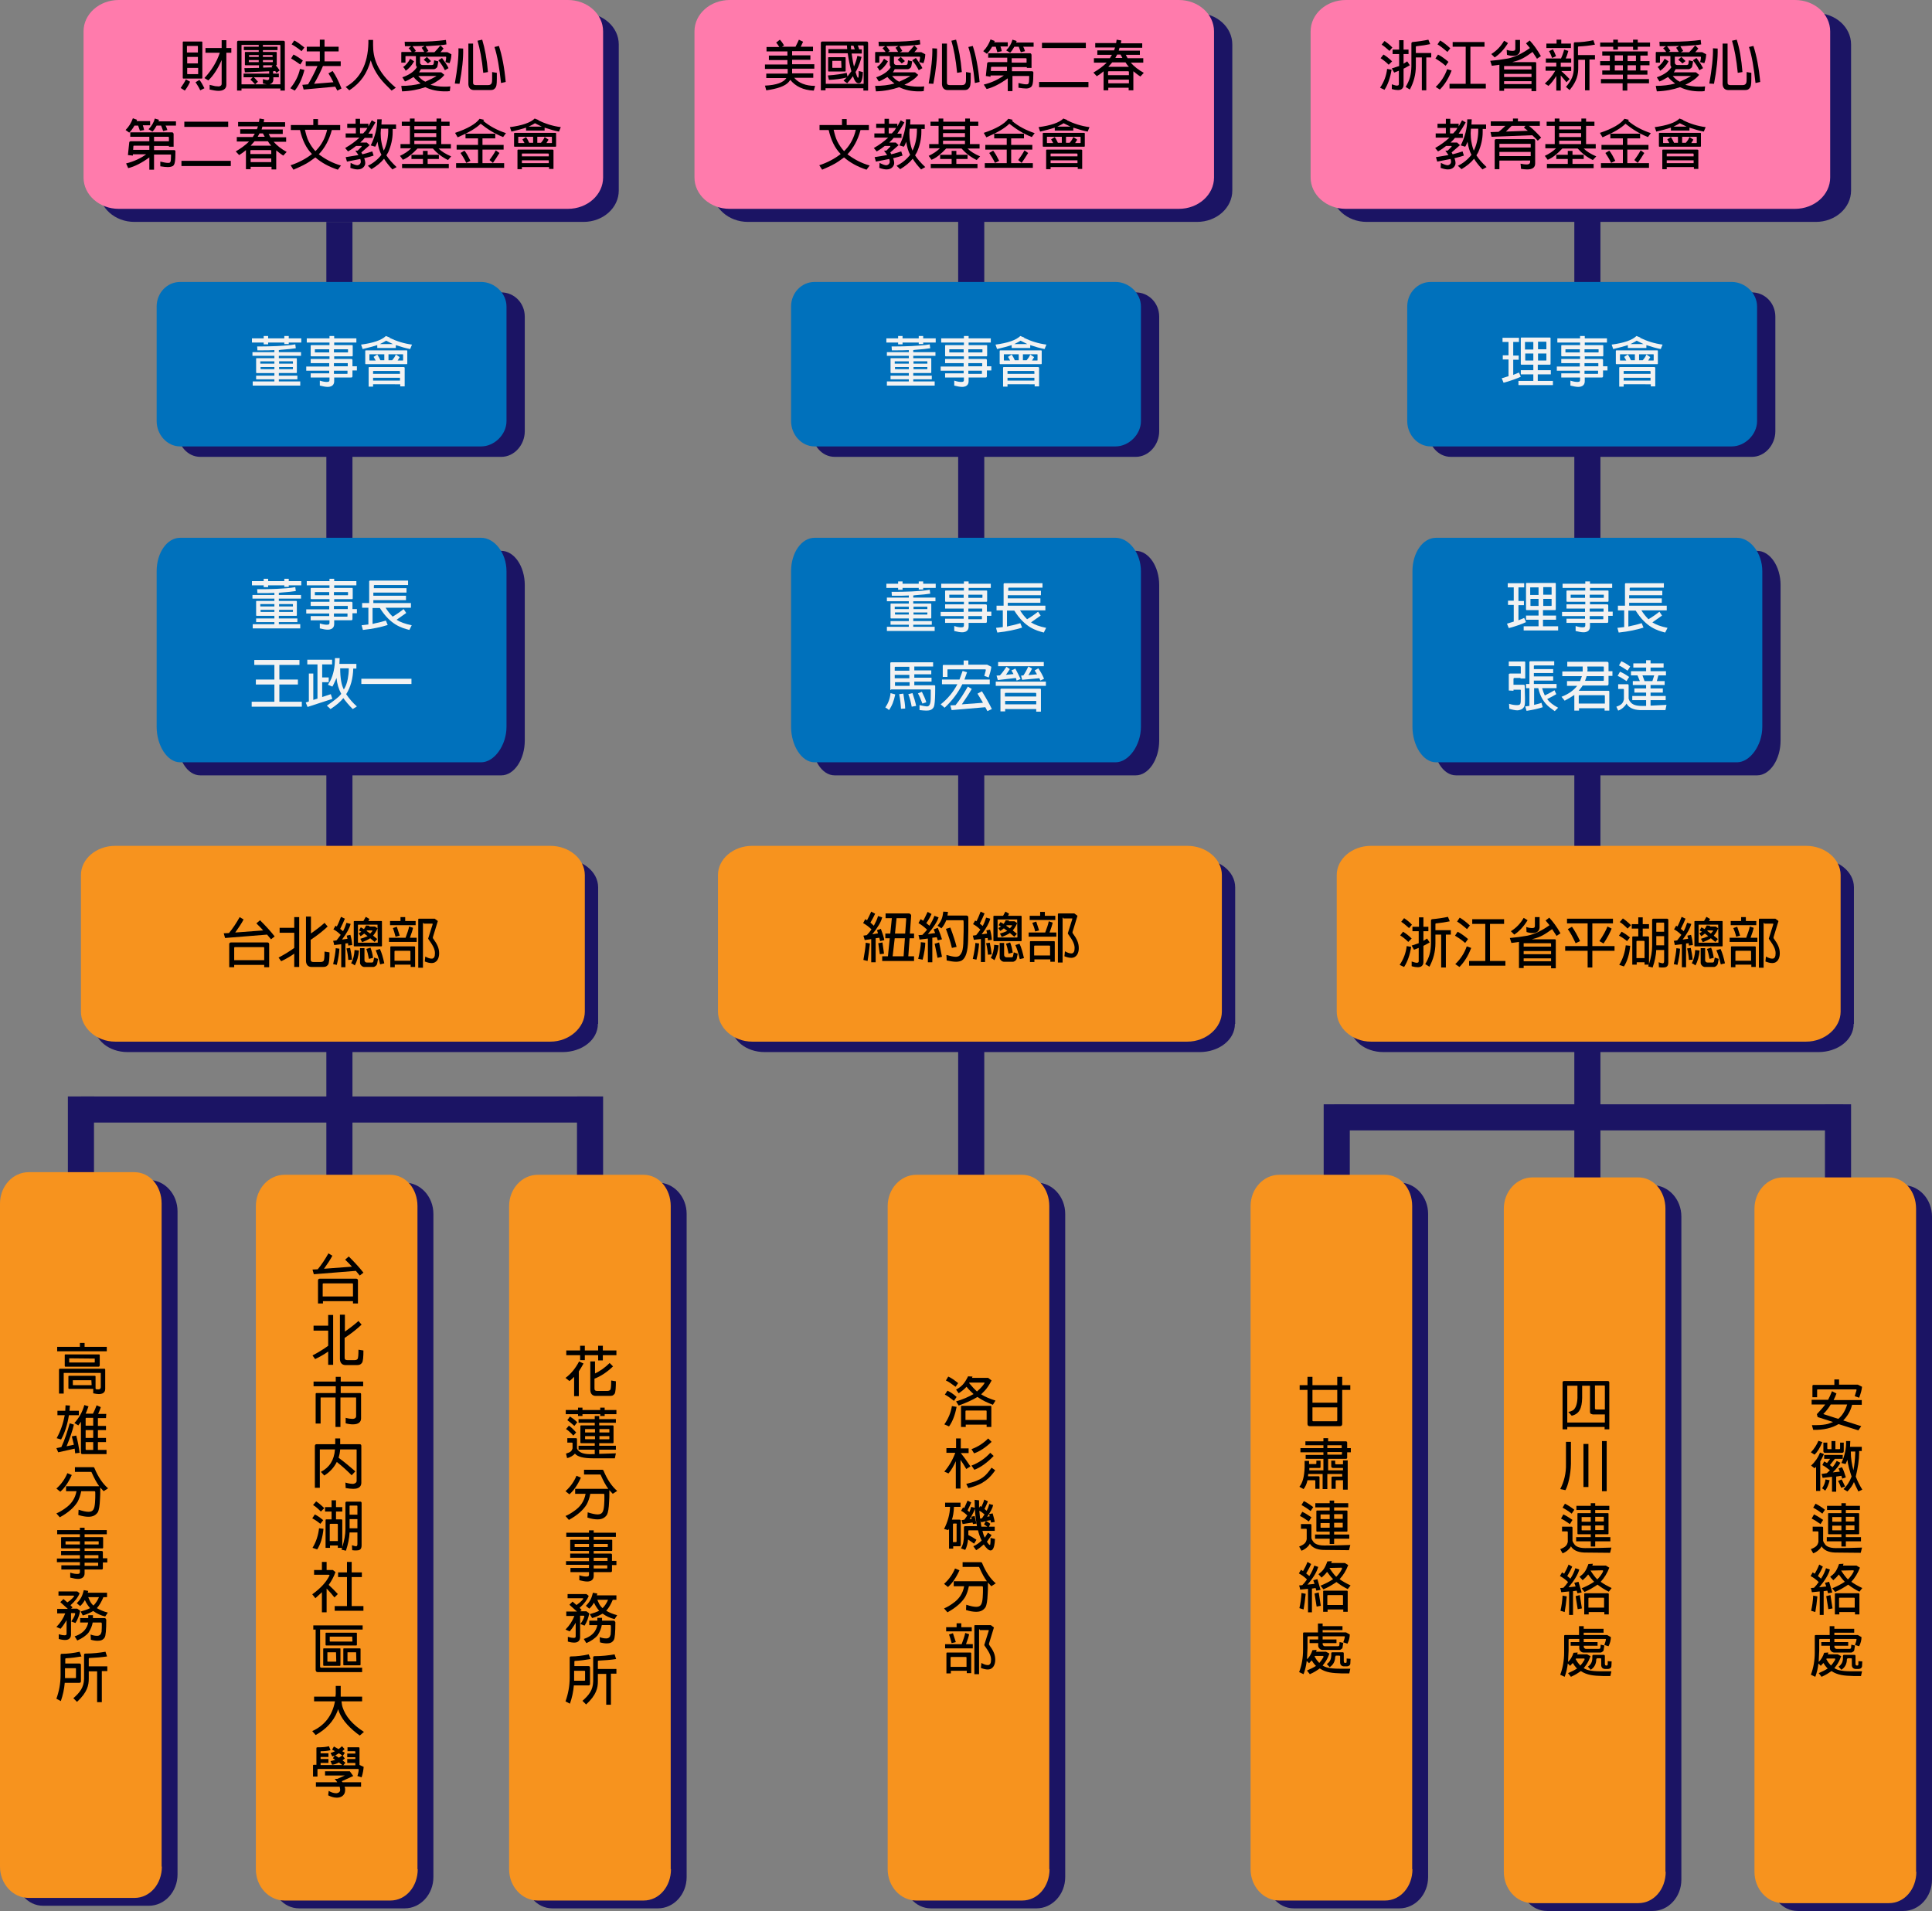 <?xml version="1.0" encoding="utf-8"?>
<!-- Generator: Adobe Illustrator 17.1.0, SVG Export Plug-In . SVG Version: 6.00 Build 0)  -->
<!DOCTYPE svg PUBLIC "-//W3C//DTD SVG 1.1//EN" "http://www.w3.org/Graphics/SVG/1.1/DTD/svg11.dtd">
<svg version="1.1" id="圖層_1" xmlns="http://www.w3.org/2000/svg" xmlns:xlink="http://www.w3.org/1999/xlink" x="0px" y="0px"
	 viewBox="0 0 740 732" enable-background="new 0 0 740 732" xml:space="preserve">
<rect x="0" y="0" width="740" height="732" fill="#808080" stroke="none"/>
<line fill="#1B1464" stroke="#1B1464" stroke-width="10" stroke-miterlimit="10" x1="704" y1="423" x2="704" y2="455"/>
<line fill="#1B1464" stroke="#1B1464" stroke-width="10" stroke-miterlimit="10" x1="512" y1="423" x2="512" y2="455"/>
<line fill="#1B1464" stroke="#1B1464" stroke-width="10" stroke-miterlimit="10" x1="226" y1="420" x2="226" y2="452"/>
<line fill="#1B1464" stroke="#1B1464" stroke-width="10" stroke-miterlimit="10" x1="31" y1="420" x2="31" y2="452"/>
<path fill="#1B1464" d="M166,719c0,6.6-4.9,12-11,12h-40.4c-6.1,0-10.5-5.4-10.5-12V465c0-6.6,4.5-12,10.5-12H155
	c6.1,0,11,5.4,11,12V719z"/>
<line fill="#8C6239" stroke="#1B1464" stroke-width="10" stroke-miterlimit="10" x1="608" y1="457" x2="608" y2="83"/>
<line fill="#8C6239" stroke="#1B1464" stroke-width="10" stroke-miterlimit="10" x1="372" y1="457" x2="372" y2="83"/>
<line fill="#8C6239" stroke="#1B1464" stroke-width="10" stroke-miterlimit="10" x1="130" y1="457" x2="130" y2="85"/>
<path fill="#1B1464" d="M472,73c0,6.6-6,12-13.5,12h-172C279,85,273,79.6,273,73V17c0-6.6,6-12,13.5-12h172C466,5,472,10.4,472,17
	V73z"/>
<path fill="#1B1464" d="M237,73c0,6.6-6,12-13.5,12h-172C44,85,38,79.6,38,73V17c0-6.6,6-12,13.5-12h172C231,5,237,10.4,237,17V73z"
	/>
<path fill="#FF7BAC" d="M231,68c0,6.6-6,12-13.5,12h-172C38,80,32,74.6,32,68V12c0-6.6,6-12,13.5-12h172C225,0,231,5.4,231,12V68z"
	/>
<g>
	<path d="M69.2,33.7c0.9-1.3,1.6-2.4,2-3.3l1.6,0.9c-0.4,1-1.1,2.2-2,3.4L69.2,33.7z M77.5,29.8c0,0.2-0.1,0.3-0.3,0.3h-7
		c-0.1,0-0.2-0.1-0.2-0.3V16.2c0-0.2,0.1-0.3,0.2-0.3h7c0.2,0,0.3,0.1,0.3,0.3V29.8z M71.7,20.1h4.1v-2.4l-0.1-0.1h-4l-0.1,0.1V20.1
		z M71.7,24.3h4.1v-2.5h-4.1V24.3z M75.8,26h-4.1v2.3l0.1,0.1h4c0.1,0,0.1,0,0.1-0.1V26z M76.7,34.6c-0.6-1.3-1.3-2.3-1.8-3.1
		l1.5-0.9c0.7,0.9,1.3,2,1.9,3.2L76.7,34.6z M78.3,29.9c2.7-2.9,4.7-6.1,5.9-9.7h-5.5v-1.8h6.2v-3h1.8v3h1.9v1.8h-1.9v12.3
		c0,1.6-1.3,2.3-3,2.3c-0.9,0-2-0.2-3.4-0.5v-1.8l2.1,0.5l1.4,0.1c0.1,0,1.1-0.1,1.1-1V23c-1.4,3.2-3.1,5.9-5.1,7.8L78.3,29.9z"/>
	<path d="M92.5,33.9v0.8h-1.7V16.2c0-0.4,0.2-0.6,0.5-0.6h17.2c0.4,0,0.6,0.2,0.6,0.6v18.5h-1.7v-0.8H92.5z M97.7,32.3
		c-0.7-0.8-1.3-1.4-1.8-1.8l0.9-0.9h-3.5v-1.4h9.8v-0.9l-9.3,0.4l-0.2-1.6l5.6-0.1V25H94c-0.1,0-0.2-0.1-0.2-0.2v-4.7
		c0-0.1,0-0.2,0.2-0.2h5.1v-0.7h-5.7v-1.3h5.7v-0.7h-6.4c-0.2,0-0.3,0.1-0.2,0.2v14.9H97.7z M99.1,21.8v-0.7h-3.7c0,0.1,0,0.1,0,0.7
		H99.1z M99.1,23.8V23h-3.8v0.7l0,0.1H99.1z M97.2,29.6c0.5,0.4,1,1,1.6,1.7l-1.1,1h4.4l-1.4-0.3v-1.7c0.6,0.2,1.4,0.4,1.8,0.4
		c0.1,0,0.2-0.1,0.4-0.2c0.2-0.1,0.2-0.3,0.2-0.9H97.2z M104.7,29.6v0.8c0,1-0.5,1.6-1.4,1.9h4.1V17.4c0-0.1-0.1-0.2-0.3-0.2h-6.4
		v0.7h5.6v1.3h-5.6v0.7h5.1c0.1,0,0.2,0.1,0.2,0.2v4.7c0,0.2-0.1,0.2-0.4,0.2c0.5,0.5,1,1.2,1.5,2l-1.2,0.9l-0.5-0.7l-0.8,0.1v0.9
		h2.2v1.4H104.7z M100.7,21.1v0.7h3.7v-0.6l-0.1-0.1H100.7z M100.7,23v0.8h3.7l0.1-0.1V23H100.7z M104,25.4l0.5-0.4h-3.7v0.9
		l3.5-0.1L104,25.4z"/>
	<path d="M111.2,33.8c1.8-2.2,3.1-4.6,3.7-7.4l1.7,0.4c-0.9,3.5-2.2,6.1-3.7,7.9L111.2,33.8z M115,24.7c-1.4-1-2.6-1.8-3.5-2.3
		l0.9-1.5c1.1,0.5,2.3,1.3,3.6,2.3L115,24.7z M115.5,19.6c-1.5-1.2-2.8-2.1-3.8-2.6l1-1.5c1.2,0.6,2.4,1.5,3.9,2.7L115.5,19.6z
		 M128.4,33.2l-12.1,1.1l-0.5-1.8l2.2-0.2c1.3-2.2,2.5-4.5,3.6-7h-4.5v-1.8h5.4v-3.8h-5v-1.8h5v-2.7h1.8v2.7h5.4v1.8h-5.4v3.8h6.2
		v1.8h-6.8c-0.8,1.9-1.9,4.2-3.4,6.8l7.4-0.6c-0.7-1.4-1.3-2.5-1.9-3.4l1.6-0.9c1.2,1.7,2.3,3.9,3.4,6.7l-1.6,0.8L128.4,33.2z"/>
	<path d="M147.5,32.2c-2.7-2.8-4.5-5.8-5.5-9.1c-1.4,5-3.7,8.5-8.2,11.5l-1.4-1.3c5.6-3.1,8.5-8.8,8.7-16.8v-1.2h1.8v2h0
		c0,4.6,1.3,10.1,8.7,16.3l-1.6,1.1L147.5,32.2z"/>
	<path d="M153.7,32.9c2.7,0,5.2-0.3,7.4-0.9c-0.9-0.7-1.9-1.5-2.7-2.5c-1.5,0.9-2.6,1.5-3.3,1.7l-1-1.6l0.6-0.2c2.3-0.9,4-2.1,5-3.7
		c-0.3-0.3-0.4-0.7-0.4-1v-3.2h-3.8c-0.1,0-0.2,0-0.2,0.1V24h-1.6v-3.8c0-0.2,0.1-0.3,0.3-0.3h3.7c-0.4-0.6-0.8-1.1-1.2-1.4l1-0.8
		l-2.4,0l-0.1-1.7c1.4,0,2.7,0,4,0c5,0,8.9-0.3,11.8-0.7l0.2,1.7c-1.3,0.3-3.4,0.4-6.3,0.6l-1.7,0.1c0.3,0.5,0.7,1.1,1.1,1.8
		l-0.9,0.5h3.2c0.7-0.7,1.5-1.6,2.3-2.6l1.2,1.2l-1.1,1.3l-0.1,0.1h2.7l1.5,0.8c0,0.9-0.2,2.1-0.7,3.4l-1.6-0.4
		c0.2-0.9,0.3-1.4,0.3-1.7c0-0.4-0.1-0.4-0.2-0.4h-9.8v2.3c0,0.5,0.4,0.9,0.9,0.9h3.7c0.1,0,0.3-0.1,0.5-0.2l0.1-0.2l0.2-1.4
		l1.6,0.4c-0.2,1.4-0.4,2.2-0.5,2.3c-0.4,0.4-0.8,0.7-1.2,0.7h-5c-0.3,0.6-0.5,1-0.7,1.2h8.5l1.1,0.9c0.1,0,0.1,0.1,0.1,0.1
		c0,0,0,0.1-0.1,0.1c-0.9,1.2-2.7,2.5-5.2,3.7c1.6,0.4,3.3,0.7,5.2,0.7c0.8,0,1.5,0,2.4-0.1l-0.2,1.8c-0.6,0.1-1.2,0.1-1.9,0.1
		c-2.7,0-5.2-0.5-7.5-1.6c-2.6,0.9-5.6,1.5-8.9,1.6L153.7,32.9z M158.6,23.5c-0.9,1.6-2,2.8-3.2,3.6c-0.3-0.6-0.6-1.1-1-1.4
		c1-0.7,2-1.8,2.7-3.2L158.6,23.5z M158.6,19.9h3.9c-0.4-0.7-0.7-1.2-1-1.6l1.1-0.7l-4.6,0.1c0.4,0.5,0.9,1.1,1.3,1.8L158.6,19.9z
		 M160.2,29.1c0.6,0.7,1.4,1.6,2.7,2.2c2-0.9,3.4-1.6,4.2-2.1c0-0.1-0.1-0.1-0.3-0.1H160.2z M163.9,24.3c-0.4-0.4-0.9-0.9-1.6-1.4
		l1.2-1.1l1.6,1.6L163.9,24.3z M170.4,26.9c-0.7-1.4-1.5-2.6-2.5-3.8l1.4-0.9c1.1,1.5,2,2.8,2.5,3.9L170.4,26.9z"/>
	<path d="M174.2,32c1-5.6,1.5-10.1,1.4-13.5l1.8,0.1c0.1,3.8-0.4,8.3-1.4,13.5L174.2,32z M179.3,16.7h1.9v14.7c0,0.7,0,1.2,1.2,1.2
		h4.5c1.6,0,1.6-1.1,1.6-2.5c0-0.6,0-1.4,0-2.5l1.8,0.3c0,0.8,0,1.6,0,2.2c0,2.5-0.2,3.1-0.6,3.6c-0.6,0.7-0.9,0.8-2.2,0.8h-5.9
		c-1.6,0-2.3-1.1-2.2-2.8V16.7z M185.1,27.9c-0.5-5.2-1.3-9.3-2.2-12.3l1.8-0.4c1,3.3,1.8,7.5,2.2,12.4L185.1,27.9z M191.9,31.8
		c-0.6-5.8-1.4-10.4-2.5-13.8l1.7-0.4c1.2,3.7,2.1,8.3,2.6,13.8L191.9,31.8z"/>
	<path d="M52.9,48.1h-1.4c-0.6,1.1-1.3,2-2,2.7l-1.4-1c1.3-1.3,2.2-2.8,2.8-4.5l1.6,0.6l-0.2,0.5h5.2v1.6h-2.8
		c0.2,0.6,0.4,1.2,0.5,1.8l-1.6,0.3L52.9,48.1z M48.3,62.6c2.9-0.7,5.5-1.9,7.7-3.5h-5.1l0,0.5L49,59.4l0.5-4.8
		c0-0.3,0.2-0.4,0.5-0.5h7.2v-1.7h-7.3v-1.7h16c0.1,0,0.5,0,0.6,0.6v4.9h-1.8v-0.3H59v1.6h7.7c0.3,0,0.5,0.2,0.5,0.5
		c0,4.1-0.3,5.1-1,5.6C65.4,64,64.6,64,64.3,64c-0.7,0-1.7-0.1-2.9-0.3l0-1.8c1.3,0.3,2.2,0.5,2.9,0.5c0.9,0,1.2,0,1.2-2.6v-0.5
		c0-0.1-0.1-0.1-0.3-0.1H59v5.8h-1.8v-4.7c-2.9,2.1-5.6,3.5-8.1,4.1L48.3,62.6z M57.2,57.4v-1.6h-5.8c-0.1,0-0.2,0-0.3,0.1L51,57.4
		H57.2z M61.7,48.1H60c-0.5,0.9-1,1.7-1.6,2.3l-1.5-0.9c1.2-1.2,2-2.6,2.4-4.1l1.6,0.5l-0.2,0.6h6.7v1.6h-4c0.1,0.1,0.4,0.7,0.7,1.7
		l-1.6,0.4L61.7,48.1z M59,52.4v1.7h5.7v-1.5c0-0.1-0.1-0.2-0.3-0.2H59z"/>
	<path d="M69.5,61.6h18.9v2H69.5V61.6z M70.6,46.6h16.8v2H70.6V46.6z"/>
	<path d="M96,63.8v1h-1.8v-7.3c-0.9,0.8-1.8,1.4-2.6,1.9l-1.3-1.4c1.9-1.1,3.7-2.4,5.1-3.8h-4.7v-1.7h6.1l0.8-1.3h-5.6v-1.7h6.4
		l0.4-1.1h-7.6v-1.7h8l0.2-1.3l1.8,0.3l-0.2,1.1h8.2v1.7h-8.7l-0.3,1.1h8.1v1.7h-5.4l0.7,1.3h6v1.7h-4.8c1.3,1.5,3,2.8,5,3.9
		l-1.3,1.4c-1-0.6-1.8-1.3-2.7-2v7.3h-1.8v-1H96z M96,59h7.9v-1.2c0-0.2-0.1-0.3-0.3-0.3h-7.4c-0.2,0-0.3,0.1-0.3,0.3V59z
		 M103.9,60.7H96v1.4h7.9V60.7z M96,55.8h7.9c-0.4-0.4-0.9-1-1.3-1.7h-5.1L96,55.8z M101.4,52.4l-0.7-1.3h-1.3l-0.7,1.3H101.4z"/>
	<path d="M111.3,63.3c3.1-1,5.9-2.5,8.2-4.3c-2.2-2.2-3.7-5.3-4.6-9.2h-3.5v-1.9h8.6v-2.3h1.8v2.3h8.5v1.9h-3.2
		c-1,3.8-2.7,6.9-5,9.3c2.5,1.9,5.3,3.4,8.5,4.3l-1.2,1.6c-3.4-1.1-6.3-2.7-8.6-4.7l-2.1,1.5c-1.4,1-3.5,2-6.3,3.2L111.3,63.3z
		 M116.8,49.7c0.4,1.7,0.8,3.2,1.4,4.4c0.7,1.4,1.6,2.7,2.6,3.8l0.5-0.5c1.9-2,3.3-4.6,4-7.7H116.8z"/>
	<path d="M137.3,59.4l-1.2-1.7h0.9l1.5-1.5l0-0.2l-0.1-0.1h-2c-1,0.8-2,1.5-3.1,2.1l-1.1-1.3c2.1-1.2,3.9-2.5,5.5-4h-5.3v-1.6h3.9
		V49H133v-1.6h3.2v-1.9h1.7v1.9h3.2v1l1.3-2.3l1.4,0.8c-0.8,1.4-1.7,2.9-2.7,4.3h1.6v1.6h-3l-0.6,0.7l-1.1,1.1h2.5l1.1,1l-3.2,2.8
		l0.4,0.7c1.6-0.4,2.9-0.8,3.8-1.1l0.5,1.6c-0.8,0.3-2,0.6-3.6,1c0.3,0.8,0.4,1.4,0.4,1.9c0,1-0.9,2.4-2.9,2.4
		c-0.8,0-1.7-0.2-2.8-0.6l0.1-1.9c1.2,0.6,2,0.9,2.6,0.9c0.4,0,1.3-0.4,1.3-1.4c0-0.3-0.1-0.7-0.2-1l-5.1,1l-0.5-1.7L137.3,59.4z
		 M140.2,49.9l0.5-0.9h-2.8v2.1h1.2L140.2,49.9z M140.9,63.5c2.1-1,3.9-2.5,5.2-4.2c-0.7-1.3-1.2-3-1.5-5c-0.3,0.7-0.5,1.3-0.9,1.9
		l-1.7-0.5c1.6-3.2,2.5-6.6,2.5-10l1.7,0l-0.1,2h5.6v1.7h-1.3v1.2c0,2.6-0.6,5.2-1.7,7.7l-0.7,1.2c0.8,1.3,2.1,2.8,3.9,4.5l-1.6,0.9
		c-1.4-1.5-2.5-2.9-3.2-4.1c-1.2,1.5-2.8,2.8-4.8,4L140.9,63.5z M145.9,49.3c0,0.6-0.1,1.2-0.1,1.7c0,1.2,0.1,2.4,0.3,3.4
		c0.2,1.2,0.5,2.3,0.9,3.3c1-2,1.6-4.4,1.7-7.2v-1.2H145.9z"/>
	<path d="M171.6,61.3c-2.3-1.1-4.2-2.6-5.8-4.4h-5.9c-2,2.1-3.8,3.6-5.6,4.3l-1.1-1.5c1.7-0.8,3.1-1.7,4.3-2.9h-4.1v-1.6h3.6v-7
		h-3.1v-1.6h3.1v-1.2h1.8v1.2h8.4v-1.2h1.8v1.2h3.2v1.6h-3.2v7h3.7v1.7H168c1.1,1.1,2.7,2.1,4.8,3L171.6,61.3z M162,62.8v-1.9h-4.4
		v-1.6h4.4v-1.5h1.8v1.5h4.3v1.6h-4.3v1.9h8.1v1.6H154v-1.6H162z M158.7,49.6h8.4v-1.3h-8.4V49.6z M158.7,52.5h8.4V51h-8.4V52.5z
		 M158.7,55.2h8.4v-1.3h-8.4V55.2z"/>
	<path d="M192.7,52.5c-3.3-1.3-6.1-3.1-8.6-5.1c-1.7,1.7-4.6,3.4-8.8,5.2l-1-1.7c4.8-1.6,7.9-3.4,9.4-5.4l1.7,0.4l-0.3,0.4
		c2.5,2.1,5.4,3.6,8.7,4.7L192.7,52.5z M183.1,62.5v-5.2h-8.2v-1.8h8.2v-2.5h-4.8v-1.8h11.4v1.8h-4.9v2.5h8.1v1.8h-8.1v5.2h8.3v1.8
		h-18.4v-1.8H183.1z M178.6,62.4c-0.8-1.7-1.6-2.9-2.2-3.8l1.5-0.9c0.8,1,1.5,2.3,2.3,3.9L178.6,62.4z M187.5,61.3
		c0.9-1.2,1.7-2.4,2.4-3.7l1.4,1c-0.9,1.5-1.8,2.8-2.5,3.8L187.5,61.3z"/>
	<path d="M214.1,50.4c-1.6-0.3-3.4-0.8-5.5-1.5V50h-7.1v-1.1c-1.6,0.5-3.4,1-5.6,1.5l-0.6-1.7c4.6-0.6,7.9-1.7,9.5-3.3l1.5,0.6
		l-0.1,0.1c2.7,1.3,5.5,2.2,8.6,2.6L214.1,50.4z M213,56c0,0.1-0.1,0.2-0.2,0.2h-15.7c-0.1,0-0.2-0.1-0.2-0.2v-4.9
		c0-0.1,0.1-0.2,0.2-0.2h15.7c0.1,0,0.2,0.1,0.2,0.2V56z M199.9,64v0.8h-1.7v-7.2c0-0.2,0.1-0.3,0.3-0.3h13.1c0.2,0,0.4,0.1,0.4,0.3
		v7.1h-1.7V64H199.9z M201.5,52.5c0.4,0.6,0.8,1.3,1.2,2.2h1.5v-2.3h-5.6c-0.1,0-0.1,0-0.1,0.1v2.2l0.1,0.1h2.3l-0.8-1.4L201.5,52.5
		z M199.9,59.9h10.3V59c0-0.1-0.1-0.2-0.3-0.2h-9.8c-0.2,0-0.3,0.1-0.2,0.2V59.9z M210.2,61.4h-10.3v1.1h10.3V61.4z M207.5,48.5
		l-2.6-1.3c-0.5,0.3-1.3,0.8-2.4,1.3H207.5z M210.1,53.5l-0.8,1.3h2l0.1-0.1v-2.2l-0.1-0.1h-5.5v2.3h1.4c0.7-0.8,1.2-1.6,1.4-2.2
		L210.1,53.5z"/>
</g>
<path fill="#FF7BAC" d="M465,68c0,6.6-6,12-13.5,12h-172C272,80,266,74.6,266,68V12c0-6.6,6-12,13.5-12h172C459,0,465,5.4,465,12V68
	z"/>
<g>
	<path d="M293,32.8c4.4-0.2,7.1-1.2,8.2-2.9h-7.7v-1.7h8.2l0-0.5v-1.3H293v-1.7h8.6v-1.7h-7.1v-1.7h7.1v-1.6h-8V18h4.9
		c-0.4-0.7-0.9-1.3-1.2-1.7l1.4-1.1c0.5,0.5,1.1,1.3,1.6,2.2l-0.8,0.5h5.2c0.6-1.2,1.1-2.2,1.3-2.7l1.6,0.8l-0.9,1.9h4.7v1.7h-8v1.6
		h7v1.7h-7v1.7h8.5v1.7h-8.5v1.3l0,0.5h8.1v1.7h-7.3c1.7,2,4.4,3.1,8,3.1l-0.5,1.8h-0.2c-3.8-0.2-6.8-1.6-8.8-4.1l-0.6,0.8
		c-1.4,1.6-4.3,2.6-8.6,3.2L293,32.8z"/>
	<path d="M316.2,33.7v0.9h-1.8V16.5c0-0.4,0.2-0.6,0.6-0.6h16.9c0.4,0,0.6,0.2,0.6,0.6v18.2h-1.8v-0.9H316.2z M328.6,17.5l0.5,1.4h1
		v1.6h-3.9c0.3,2.2,0.6,3.9,0.9,5c0.5-1.2,1-2.6,1.3-4.1l1.6,0.4c-0.9,3.4-1.9,5.2-2.3,5.8l0.5,1.5c0.2,0.4,0.3,0.7,0.4,0.7
		c0.3,0,0.3-0.9,0.3-1.4c0-0.4,0-0.8,0-1.2l1.6,0.4c0,1.7-0.3,2.9-0.6,3.6c-0.2,0.3-0.4,0.7-1,0.7c-1.2,0-1.8-1.6-2.2-2.7
		c-0.7,1-1.5,1.9-2.2,2.7l-1.4-1l1.2-1.2c-2.1,0.5-4.3,0.8-6.8,0.9l-0.4-1.7c3.1-0.2,5.5-0.6,7.2-1l0.3,1.4l1.5-2
		c-0.5-1.8-1-4.1-1.4-6.9h-7.4v-1.6h7.2l-0.1-1.4h-7.8c-0.2,0-0.3,0.1-0.3,0.3v14.4h14.5V17.7c0-0.2-0.1-0.3-0.3-0.3H328.6z
		 M323.9,27.2c0,0.1-0.1,0.2-0.2,0.2h-6.3c-0.1,0-0.2-0.1-0.2-0.2v-5.1c0-0.1,0.1-0.2,0.2-0.2h6.3c0.1,0,0.2,0.1,0.2,0.2V27.2z
		 M322.2,23.3h-3.3c-0.1,0-0.1,0-0.1,0.1v2.5l0.1,0.1h3.3l0.1-0.1L322.2,23.3L322.2,23.3z M327.4,18.9l-0.5-1.4h-1l0.1,1.4H327.4z"
		/>
	<path d="M335.2,32.9c2.7,0,5.2-0.3,7.4-0.9c-0.9-0.7-1.9-1.5-2.7-2.5c-1.5,0.9-2.6,1.5-3.3,1.7l-1-1.6l0.6-0.2c2.3-0.9,4-2.1,5-3.7
		c-0.3-0.3-0.4-0.7-0.4-1v-3.2h-3.8c-0.1,0-0.2,0-0.2,0.1V24h-1.6v-3.8c0-0.2,0.1-0.3,0.3-0.3h3.7c-0.4-0.6-0.8-1.1-1.2-1.4l1-0.8
		l-2.4,0l-0.1-1.7c1.4,0,2.7,0,4,0c5,0,8.9-0.3,11.8-0.7l0.2,1.7c-1.3,0.3-3.4,0.4-6.3,0.6l-1.7,0.1c0.3,0.5,0.7,1.1,1.1,1.8
		l-0.9,0.5h3.2c0.7-0.7,1.5-1.6,2.3-2.6l1.2,1.2l-1.1,1.3l-0.1,0.1h2.7l1.5,0.8c0,0.9-0.2,2.1-0.7,3.4l-1.6-0.4
		c0.2-0.9,0.3-1.4,0.3-1.7c0-0.4-0.1-0.4-0.2-0.4h-9.8v2.3c0,0.5,0.4,0.9,0.9,0.9h3.7c0.1,0,0.3-0.1,0.5-0.2l0.1-0.2l0.2-1.4
		l1.6,0.4c-0.2,1.4-0.4,2.2-0.5,2.3c-0.4,0.4-0.8,0.7-1.2,0.7h-5c-0.3,0.6-0.5,1-0.7,1.2h8.5l1.1,0.9c0.1,0,0.1,0.1,0.1,0.1
		c0,0,0,0.1-0.1,0.1c-0.9,1.2-2.7,2.5-5.2,3.7c1.6,0.4,3.3,0.7,5.2,0.7c0.8,0,1.5,0,2.4-0.1l-0.2,1.8c-0.6,0.1-1.2,0.1-1.9,0.1
		c-2.7,0-5.2-0.5-7.5-1.6c-2.6,0.9-5.6,1.5-8.9,1.6L335.2,32.9z M340.1,23.5c-0.9,1.6-2,2.8-3.2,3.6c-0.3-0.6-0.6-1.1-1-1.4
		c1-0.7,2-1.8,2.7-3.2L340.1,23.5z M340.1,19.9h3.9c-0.4-0.7-0.7-1.2-1-1.6l1.1-0.7l-4.6,0.1c0.4,0.5,0.9,1.1,1.3,1.8L340.1,19.9z
		 M341.7,29.1c0.6,0.7,1.4,1.6,2.7,2.2c2-0.9,3.4-1.6,4.2-2.1c0-0.1-0.1-0.1-0.3-0.1H341.7z M345.4,24.3c-0.4-0.4-0.9-0.9-1.6-1.4
		l1.2-1.1l1.6,1.6L345.4,24.3z M351.9,26.9c-0.7-1.4-1.5-2.6-2.5-3.8l1.4-0.9c1.1,1.5,2,2.8,2.5,3.9L351.9,26.9z"/>
	<path d="M355.7,32c1-5.6,1.5-10.1,1.4-13.5l1.8,0.1c0.1,3.8-0.4,8.3-1.4,13.5L355.7,32z M360.8,16.7h1.9v14.7c0,0.7,0,1.2,1.2,1.2
		h4.5c1.6,0,1.6-1.1,1.6-2.5c0-0.6,0-1.4,0-2.5l1.8,0.3c0,0.8,0,1.6,0,2.2c0,2.5-0.2,3.1-0.6,3.6c-0.6,0.7-0.9,0.8-2.2,0.8H363
		c-1.6,0-2.3-1.1-2.2-2.8V16.7z M366.6,27.9c-0.5-5.2-1.3-9.3-2.2-12.3l1.8-0.4c1,3.3,1.8,7.5,2.2,12.4L366.6,27.9z M373.4,31.8
		c-0.6-5.8-1.4-10.4-2.5-13.8l1.7-0.4c1.2,3.7,2.1,8.3,2.6,13.8L373.4,31.8z"/>
	<path d="M381.4,17.9H380c-0.6,1.1-1.3,2-2,2.7l-1.4-1c1.3-1.3,2.2-2.8,2.8-4.5l1.6,0.6l-0.2,0.5h5.2v1.6h-2.8
		c0.2,0.6,0.4,1.2,0.5,1.8L382,20L381.4,17.9z M376.8,32.4c2.9-0.7,5.5-1.9,7.7-3.5h-5.1l0,0.5l-1.8-0.3l0.5-4.8
		c0-0.3,0.2-0.4,0.5-0.5h7.2v-1.7h-7.3v-1.7h16c0.1,0,0.5,0,0.6,0.6V26h-1.8v-0.3h-5.7v1.6h7.7c0.3,0,0.5,0.2,0.5,0.5
		c0,4.1-0.3,5.1-1,5.6c-0.7,0.5-1.5,0.5-1.8,0.5c-0.7,0-1.7-0.1-2.9-0.3l0-1.8c1.3,0.3,2.2,0.5,2.9,0.5c0.9,0,1.2,0,1.2-2.6v-0.5
		c0-0.1-0.1-0.1-0.3-0.1h-6.1v5.8h-1.8V30c-2.9,2.1-5.6,3.5-8.1,4.1L376.8,32.4z M385.7,27.2v-1.6h-5.8c-0.1,0-0.2,0-0.3,0.1
		l-0.1,1.5H385.7z M390.2,17.9h-1.7c-0.5,0.9-1,1.7-1.6,2.3l-1.5-0.9c1.2-1.2,2-2.6,2.4-4.1l1.6,0.5l-0.2,0.6h6.7v1.6h-4
		c0.1,0.1,0.4,0.7,0.7,1.7L391,20L390.2,17.9z M387.5,22.2V24h5.7v-1.5c0-0.1-0.1-0.2-0.3-0.2H387.5z"/>
	<path d="M398,31.4h18.9v2H398V31.4z M399.1,16.4h16.8v2h-16.8V16.4z"/>
	<path d="M424.5,33.6v1h-1.8v-7.3c-0.9,0.8-1.8,1.4-2.6,1.9l-1.3-1.4c1.9-1.1,3.7-2.4,5.1-3.8H419v-1.7h6.1l0.8-1.3h-5.6v-1.7h6.4
		l0.4-1.1h-7.6v-1.7h8l0.2-1.3l1.8,0.3l-0.2,1.1h8.2v1.7h-8.7l-0.3,1.1h8.1V21h-5.4l0.7,1.3h6v1.7h-4.8c1.3,1.5,3,2.8,5,3.9
		l-1.3,1.4c-1-0.6-1.8-1.3-2.7-2v7.3h-1.8v-1H424.5z M424.5,28.8h7.9v-1.2c0-0.2-0.1-0.3-0.3-0.3h-7.4c-0.2,0-0.3,0.1-0.3,0.3V28.8z
		 M432.4,30.5h-7.9v1.4h7.9V30.5z M424.5,25.6h7.9c-0.4-0.4-0.9-1-1.3-1.7H426L424.5,25.6z M429.9,22.2l-0.7-1.3h-1.3l-0.7,1.3
		H429.9z"/>
	<path d="M313.8,63.3c3.1-1,5.9-2.5,8.2-4.3c-2.2-2.2-3.7-5.3-4.6-9.2h-3.5v-1.9h8.6v-2.3h1.8v2.3h8.5v1.9h-3.2
		c-1,3.8-2.7,6.9-5,9.3c2.5,1.9,5.3,3.4,8.5,4.3l-1.2,1.6c-3.4-1.1-6.3-2.7-8.6-4.7l-2.1,1.5c-1.4,1-3.5,2-6.3,3.2L313.8,63.3z
		 M319.3,49.7c0.4,1.7,0.8,3.2,1.4,4.4c0.7,1.4,1.6,2.7,2.6,3.8l0.5-0.5c1.9-2,3.3-4.6,4-7.7H319.3z"/>
	<path d="M339.8,59.4l-1.2-1.7h0.9l1.5-1.5l0-0.2l-0.1-0.1h-2c-1,0.8-2,1.5-3.1,2.1l-1.1-1.3c2.1-1.2,3.9-2.5,5.5-4h-5.3v-1.6h3.9
		V49h-3.2v-1.6h3.2v-1.9h1.7v1.9h3.2v1l1.3-2.3l1.4,0.8c-0.8,1.4-1.7,2.9-2.7,4.3h1.6v1.6h-3l-0.6,0.7l-1.1,1.1h2.5l1.1,1l-3.2,2.8
		l0.4,0.7c1.6-0.4,2.9-0.8,3.8-1.1l0.5,1.6c-0.8,0.3-2,0.6-3.6,1c0.3,0.8,0.4,1.4,0.4,1.9c0,1-0.9,2.4-2.9,2.4
		c-0.8,0-1.7-0.2-2.8-0.6l0.1-1.9c1.2,0.6,2,0.9,2.6,0.9c0.4,0,1.3-0.4,1.3-1.4c0-0.3-0.1-0.7-0.2-1l-5.1,1l-0.5-1.7L339.8,59.4z
		 M342.7,49.9l0.5-0.9h-2.8v2.1h1.2L342.7,49.9z M343.4,63.5c2.1-1,3.9-2.5,5.2-4.2c-0.7-1.3-1.2-3-1.5-5c-0.3,0.7-0.5,1.3-0.9,1.9
		l-1.7-0.5c1.6-3.2,2.5-6.6,2.5-10l1.7,0l-0.1,2h5.6v1.7h-1.3v1.2c0,2.6-0.6,5.2-1.7,7.7l-0.7,1.2c0.8,1.3,2.1,2.8,3.9,4.5l-1.6,0.9
		c-1.4-1.5-2.5-2.9-3.2-4.1c-1.2,1.5-2.8,2.8-4.8,4L343.4,63.5z M348.4,49.3c0,0.6-0.1,1.2-0.1,1.7c0,1.2,0.1,2.4,0.3,3.4
		c0.2,1.2,0.5,2.3,0.9,3.3c1-2,1.6-4.4,1.7-7.2v-1.2H348.4z"/>
	<path d="M374.1,61.3c-2.3-1.1-4.2-2.6-5.8-4.4h-5.9c-2,2.1-3.8,3.6-5.6,4.3l-1.1-1.5c1.7-0.8,3.1-1.7,4.3-2.9h-4.1v-1.6h3.6v-7
		h-3.1v-1.6h3.1v-1.2h1.8v1.2h8.4v-1.2h1.8v1.2h3.2v1.6h-3.2v7h3.7v1.7h-4.6c1.1,1.1,2.7,2.1,4.8,3L374.1,61.3z M364.5,62.8v-1.9
		h-4.4v-1.6h4.4v-1.5h1.8v1.5h4.3v1.6h-4.3v1.9h8.1v1.6h-17.9v-1.6H364.5z M361.2,49.6h8.4v-1.3h-8.4V49.6z M361.2,52.5h8.4V51h-8.4
		V52.5z M361.2,55.2h8.4v-1.3h-8.4V55.2z"/>
	<path d="M395.2,52.5c-3.3-1.3-6.1-3.1-8.6-5.1c-1.7,1.7-4.6,3.4-8.8,5.2l-1-1.7c4.8-1.6,7.9-3.4,9.4-5.4l1.7,0.4l-0.3,0.4
		c2.5,2.1,5.4,3.6,8.7,4.7L395.2,52.5z M385.6,62.5v-5.2h-8.2v-1.8h8.2v-2.5h-4.8v-1.8h11.4v1.8h-4.9v2.5h8.1v1.8h-8.1v5.2h8.3v1.8
		h-18.4v-1.8H385.6z M381.1,62.4c-0.8-1.7-1.6-2.9-2.2-3.8l1.5-0.9c0.8,1,1.5,2.3,2.3,3.9L381.1,62.4z M390,61.3
		c0.9-1.2,1.7-2.4,2.4-3.7l1.4,1c-0.9,1.5-1.8,2.8-2.5,3.8L390,61.3z"/>
	<path d="M416.6,50.4c-1.6-0.3-3.4-0.8-5.5-1.5V50h-7.1v-1.1c-1.6,0.5-3.4,1-5.6,1.5l-0.6-1.7c4.6-0.6,7.9-1.7,9.5-3.3l1.5,0.6
		l-0.1,0.1c2.7,1.3,5.5,2.2,8.6,2.6L416.6,50.4z M415.5,56c0,0.1-0.1,0.2-0.2,0.2h-15.7c-0.1,0-0.2-0.1-0.2-0.2v-4.9
		c0-0.1,0.1-0.2,0.2-0.2h15.7c0.1,0,0.2,0.1,0.2,0.2V56z M402.4,64v0.8h-1.7v-7.2c0-0.2,0.1-0.3,0.3-0.3h13.1c0.2,0,0.4,0.1,0.4,0.3
		v7.1h-1.7V64H402.4z M404,52.5c0.4,0.6,0.8,1.3,1.2,2.2h1.5v-2.3h-5.6c-0.1,0-0.1,0-0.1,0.1v2.2l0.1,0.1h2.3l-0.8-1.4L404,52.5z
		 M402.4,59.9h10.3V59c0-0.1-0.1-0.2-0.3-0.2h-9.8c-0.2,0-0.3,0.1-0.2,0.2V59.9z M412.7,61.4h-10.3v1.1h10.3V61.4z M410,48.5
		l-2.6-1.3c-0.5,0.3-1.3,0.8-2.4,1.3H410z M412.6,53.5l-0.8,1.3h2l0.1-0.1v-2.2l-0.1-0.1h-5.5v2.3h1.4c0.7-0.8,1.2-1.6,1.4-2.2
		L412.6,53.5z"/>
</g>
<path fill="#1B1464" d="M709,73c0,6.6-6,12-13.5,12h-172C516,85,510,79.6,510,73V17c0-6.6,6-12,13.5-12h172C703,5,709,10.4,709,17
	V73z"/>
<path fill="#FF7BAC" d="M701,68c0,6.6-6,12-13.5,12h-172C508,80,502,74.6,502,68V12c0-6.6,6-12,13.5-12h172C695,0,701,5.4,701,12V68
	z"/>
<g>
	<path d="M528.6,33.6c1.5-2.2,2.4-4.6,2.7-7.2l1.7,0.3c-0.5,3.1-1.4,5.7-2.7,7.7L528.6,33.6z M531.9,24.8c-1.2-1.2-2.3-2-3.1-2.5
		l1.1-1.4c1,0.6,2.1,1.4,3.3,2.6L531.9,24.8z M532.2,19.5c-1.2-1.1-2.2-1.9-3-2.4l1.1-1.4c0.9,0.6,2,1.4,3,2.5L532.2,19.5z
		 M535.9,25.3v-4.6h-2.5v-1.7h2.5v-3.6h1.7v3.6h1.9v1.7h-1.9v3.7l1.4-0.9l1,1.5c-0.7,0.4-1.4,0.8-2.2,1.2l-0.2,0.1v6.2
		c0,0.4-0.1,2-2.1,2c-0.6,0-1.4-0.1-2.4-0.4l0-1.8l1.3,0.4c0.2,0,0.4,0.1,0.6,0.1c0.8,0,0.8-0.4,0.8-0.7v-5l-1.8,0.7l-0.9-1.6
		L535.9,25.3z M544.5,22h-2.2v3.3c0,3.2-0.8,6.2-2.3,9l-1.6-1c1.6-2.7,2.1-4.6,2.2-7.9v-8.7c0-0.3,0.1-0.5,0.4-0.6
		c2.2-0.2,4.2-0.5,6.1-0.9l0.7,1.7c-1.4,0.3-3.2,0.6-5.2,0.8c-0.2,0-0.3,0.1-0.3,0.3v2.3h5.9V22h-1.9v12.6h-1.7V22z"/>
	<path d="M553.7,25.2c-1.5-1.3-2.9-2.2-3.9-2.8l1-1.5c1.2,0.6,2.6,1.6,4,2.8L553.7,25.2z M549.9,33.3c2-1.9,3.5-4.2,4.4-6.8L556,27
		c-1.2,3.2-2.8,5.6-4.5,7.3L549.9,33.3z M554.4,19.9c-1.5-1.3-2.8-2.3-3.8-2.9l1-1.5c1.2,0.7,2.5,1.7,3.9,3L554.4,19.9z M563.2,17.9
		v14.2h5.9v1.8h-13.9v-1.8h6.2V17.9h-5v-1.8h12.2v1.8H563.2z"/>
	<path d="M576.1,33.8v1h-1.8v-10l-2.9,0.4l-0.6-1.9c2.3-0.2,4.6-0.5,6.8-0.9c2.8-0.6,5.6-2,8.4-4l-1.5-1.8l1.4-1.1
		c1.4,1.5,2.9,3.5,4.3,6l-1.5,1l-1.7-2.6c-2.9,2.1-4.5,3.1-7.5,3.8l-0.2,0.1h8.7c0.3,0,0.4,0.1,0.4,0.4v10.7h-1.8v-1H576.1z
		 M571.2,20.7c2.1-1.3,3.7-3,4.9-5.1l1.5,0.9c-1.6,2.6-3.4,4.4-5.1,5.5L571.2,20.7z M576.1,26.6h10.5v-1c0-0.2-0.1-0.3-0.3-0.3h-10
		c-0.2,0-0.3,0.1-0.2,0.3V26.6z M576.1,29.5h10.5v-1.2h-10.5V29.5z M586.6,31.1h-10.5v1.1h10.5V31.1z M580.4,15.3h1.8v3.9
		c0,0.6-0.3,2.2-2.6,2.2c-0.7,0-1.5-0.1-2.4-0.4l-0.1-1.9c0.9,0.3,1.7,0.4,2.2,0.4c1,0,1.1-0.4,1.1-0.8V15.3z"/>
	<path d="M597.8,28.9v5.8h-1.7v-5.6c-1,1.6-2,2.9-3,3.8l-1.4-0.9c1.6-1.4,2.9-3,4-4.9h-3.7v-1.6h4.1V24h-4v-1.6h5.8
		c0.6-1.3,1-2.5,1.2-3.4l1.6,0.5c-0.2,0.8-0.5,1.8-1,2.9h2.1V24h-4v1.6h4v1.6H598c1.1,1,2.2,2,3.2,3.1l-1.2,1.2L597.8,28.9z
		 M596.2,16.7v-1.5h1.8v1.5h3.7v1.7h-9.4v-1.7H596.2z M594.5,22.2c-0.4-1.1-0.8-2-1.2-2.6l1.5-0.7c0.4,0.7,0.8,1.6,1.2,2.6
		L594.5,22.2z M607.2,22.9h-2.7v3.1c0,2.4-0.4,5-3.3,8.5l-1.4-1.2c2.2-2.6,3-4.5,3-7.3v-9.2c0-0.4,0.1-0.6,0.4-0.6
		c2.5,0,4.9-0.3,7.1-0.8l0.6,1.7c-2.1,0.4-4.1,0.6-6.2,0.7c-0.2,0-0.3,0.1-0.3,0.3v3h6.5v1.7h-2.1v11.8h-1.7V22.9z"/>
	<path d="M625.5,17.9h-5.8V19h-1.8v-1.1h-5v-1.6h5v-1.1h1.8v1.1h5.8v-1.1h1.8v1.1h4.7v1.6h-4.7v1.2h-1.8V17.9z M621.6,31.9h-8.4
		v-1.6h8.4v-1.7h-7.9V27h2.9V25h-3.7v-1.6h3.7v-2.1h-2.9v-1.6h17.4v1.6h-2.8v2.1h3.5V25h-3.5V27h2.7v1.6h-7.7v1.7h8.3v1.6h-8.3v2.8
		h-1.8V31.9z M621.6,23.3v-2.1h-3.1v2.1H621.6z M621.6,27V25h-3.1V27H621.6z M623.4,21.3v2.1h3.2v-2.1H623.4z M623.4,25V27h3.2V25
		H623.4z"/>
	<path d="M634.2,32.9c2.7,0,5.2-0.3,7.4-0.9c-0.9-0.7-1.9-1.5-2.7-2.5c-1.5,0.9-2.6,1.5-3.3,1.7l-1-1.6l0.6-0.2c2.3-0.9,4-2.1,5-3.7
		c-0.3-0.3-0.4-0.7-0.4-1v-3.2h-3.8c-0.1,0-0.2,0-0.2,0.1V24h-1.6v-3.8c0-0.2,0.1-0.3,0.3-0.3h3.7c-0.4-0.6-0.8-1.1-1.2-1.4l1.1-0.8
		l-2.4,0l-0.1-1.7c1.4,0,2.7,0,4,0c5,0,8.9-0.3,11.8-0.7l0.2,1.7c-1.3,0.3-3.4,0.4-6.3,0.6l-1.7,0.1c0.3,0.5,0.7,1.1,1.1,1.8
		l-0.9,0.5h3.2c0.7-0.7,1.5-1.6,2.3-2.6l1.2,1.2l-1.1,1.3l-0.1,0.1h2.7l1.5,0.8c0,0.9-0.2,2.1-0.7,3.4l-1.6-0.4
		c0.2-0.9,0.3-1.4,0.3-1.7c0-0.4-0.1-0.4-0.2-0.4h-9.8v2.3c0,0.5,0.4,0.9,0.9,0.9h3.7c0.1,0,0.3-0.1,0.5-0.2l0.1-0.2l0.2-1.4
		l1.6,0.4c-0.2,1.4-0.4,2.2-0.5,2.3c-0.4,0.4-0.8,0.7-1.2,0.7h-5c-0.3,0.6-0.5,1-0.7,1.2h8.5l1.1,0.9c0.1,0,0.1,0.1,0.1,0.1
		c0,0,0,0.1-0.1,0.1c-0.9,1.2-2.7,2.5-5.2,3.7c1.6,0.4,3.3,0.7,5.2,0.7c0.8,0,1.5,0,2.4-0.1l-0.2,1.8c-0.6,0.1-1.2,0.1-1.9,0.1
		c-2.7,0-5.2-0.5-7.5-1.6c-2.6,0.9-5.6,1.5-8.9,1.6L634.2,32.9z M639.1,23.5c-0.9,1.6-2,2.8-3.2,3.6c-0.3-0.6-0.6-1.1-1-1.4
		c1-0.7,2-1.8,2.7-3.2L639.1,23.5z M639.1,19.9h3.9c-0.4-0.7-0.7-1.2-1-1.6l1.1-0.7l-4.6,0.1c0.4,0.5,0.9,1.1,1.3,1.8L639.1,19.9z
		 M640.7,29.1c0.6,0.7,1.4,1.6,2.7,2.2c2-0.9,3.4-1.6,4.2-2.1c0-0.1-0.1-0.1-0.3-0.1H640.7z M644.4,24.3c-0.4-0.4-0.9-0.9-1.6-1.4
		l1.2-1.1l1.6,1.6L644.4,24.3z M650.9,26.9c-0.7-1.4-1.5-2.6-2.5-3.8l1.4-0.9c1.1,1.5,2,2.8,2.5,3.9L650.9,26.9z"/>
	<path d="M654.7,32c1-5.6,1.5-10.1,1.4-13.5l1.8,0.1c0.1,3.8-0.4,8.3-1.4,13.5L654.7,32z M659.8,16.7h1.9v14.7c0,0.7,0,1.2,1.2,1.2
		h4.5c1.6,0,1.6-1.1,1.6-2.5c0-0.6,0-1.4,0-2.5l1.8,0.3c0,0.8,0,1.6,0,2.2c0,2.5-0.2,3.1-0.6,3.6c-0.6,0.7-0.9,0.8-2.2,0.8H662
		c-1.6,0-2.3-1.1-2.2-2.8V16.7z M665.6,27.9c-0.5-5.2-1.3-9.3-2.2-12.3l1.8-0.4c1.1,3.3,1.8,7.5,2.2,12.4L665.6,27.9z M672.4,31.8
		c-0.6-5.8-1.4-10.4-2.5-13.8l1.7-0.4c1.2,3.7,2.1,8.3,2.6,13.8L672.4,31.8z"/>
	<path d="M554.8,59.4l-1.2-1.7h0.9l1.5-1.5l0-0.2l-0.1-0.1h-2c-1,0.8-2,1.5-3.1,2.1l-1.1-1.3c2.1-1.2,3.9-2.5,5.5-4h-5.3v-1.6h3.9
		V49h-3.2v-1.6h3.2v-1.9h1.7v1.9h3.2v1l1.3-2.3l1.4,0.8c-0.8,1.4-1.7,2.9-2.7,4.3h1.6v1.6h-3l-0.6,0.7l-1.1,1.1h2.5l1.1,1l-3.2,2.8
		l0.4,0.7c1.6-0.4,2.9-0.8,3.8-1.1l0.5,1.6c-0.8,0.3-2,0.6-3.6,1c0.3,0.8,0.4,1.4,0.4,1.9c0,1-0.9,2.4-2.9,2.4
		c-0.8,0-1.7-0.2-2.8-0.6l0.1-1.9c1.2,0.6,2,0.9,2.6,0.9c0.4,0,1.3-0.4,1.3-1.4c0-0.3-0.1-0.7-0.2-1l-5.1,1l-0.5-1.7L554.8,59.4z
		 M557.7,49.9l0.5-0.9h-2.8v2.1h1.2L557.7,49.9z M558.4,63.5c2.1-1,3.9-2.5,5.2-4.2c-0.7-1.3-1.2-3-1.5-5c-0.3,0.7-0.5,1.3-0.9,1.9
		l-1.7-0.5c1.6-3.2,2.5-6.6,2.5-10l1.7,0l-0.1,2h5.6v1.7h-1.3v1.2c0,2.6-0.6,5.2-1.7,7.7l-0.7,1.2c0.8,1.3,2.1,2.8,3.9,4.5l-1.6,0.9
		c-1.4-1.5-2.5-2.9-3.2-4.1c-1.2,1.5-2.8,2.8-4.8,4L558.4,63.5z M563.4,49.3c0,0.6-0.1,1.2-0.1,1.7c0,1.2,0.1,2.4,0.3,3.4
		c0.2,1.2,0.5,2.3,0.9,3.3c1-2,1.6-4.4,1.7-7.2v-1.2H563.4z"/>
	<path d="M589,53.9c-0.6-0.7-1.3-1.4-2.1-2.1l-15.6,0.6l-0.4-1.8l3.1-0.1c0.9-0.7,1.7-1.4,2.6-2.3H571v-1.7h8.5v-1.1h1.9v1.1h8.4
		v1.7h-4.2c1.8,1.4,3.3,3,4.7,4.5L589,53.9z M574.3,61.5v3.3h-1.8V53.9c0-0.4,0.2-0.6,0.6-0.6h14.3c0.4,0,0.6,0.2,0.6,0.6v8.7
		c0,1.7-1.2,2.3-3.1,2.3c-0.7,0-1.4-0.1-2.3-0.2l-0.2-2c1,0.2,1.7,0.3,2.3,0.3c1.4,0,1.4-0.7,1.4-1.5H574.3z M574.3,56.5h12v-1.3
		c0-0.1-0.1-0.1-0.2-0.1h-11.7c-0.1,0-0.1,0-0.1,0.1V56.5z M574.3,59.8h12v-1.6h-12V59.8z M583.7,48.9l0.6-0.7H579l-2.2,2.2l8.4-0.3
		L583.7,48.9z"/>
	<path d="M610.1,61.3c-2.3-1.1-4.2-2.6-5.8-4.4h-5.9c-2,2.1-3.8,3.6-5.6,4.3l-1.1-1.5c1.7-0.8,3.1-1.7,4.3-2.9h-4.1v-1.6h3.6v-7
		h-3.1v-1.6h3.1v-1.2h1.8v1.2h8.4v-1.2h1.8v1.2h3.2v1.6h-3.2v7h3.7v1.7h-4.6c1.1,1.1,2.7,2.1,4.8,3L610.1,61.3z M600.5,62.8v-1.9
		h-4.4v-1.6h4.4v-1.5h1.8v1.5h4.3v1.6h-4.3v1.9h8.1v1.6h-17.9v-1.6H600.5z M597.2,49.6h8.4v-1.3h-8.4V49.6z M597.2,52.5h8.4V51h-8.4
		V52.5z M597.2,55.2h8.4v-1.3h-8.4V55.2z"/>
	<path d="M631.2,52.5c-3.3-1.3-6.1-3.1-8.6-5.1c-1.7,1.7-4.6,3.4-8.8,5.2l-1-1.7c4.8-1.6,7.9-3.4,9.4-5.4l1.7,0.4l-0.3,0.4
		c2.5,2.1,5.4,3.6,8.7,4.7L631.2,52.5z M621.6,62.5v-5.2h-8.2v-1.8h8.2v-2.5h-4.8v-1.8h11.4v1.8h-4.9v2.5h8.1v1.8h-8.1v5.2h8.3v1.8
		h-18.4v-1.8H621.6z M617.1,62.4c-0.8-1.7-1.6-2.9-2.2-3.8l1.5-0.9c0.8,1,1.5,2.3,2.3,3.9L617.1,62.4z M626,61.3
		c0.9-1.2,1.7-2.4,2.4-3.7l1.4,1c-0.9,1.5-1.8,2.8-2.5,3.8L626,61.3z"/>
	<path d="M652.6,50.4c-1.6-0.3-3.4-0.8-5.5-1.5V50h-7.1v-1.1c-1.6,0.5-3.4,1-5.6,1.5l-0.6-1.7c4.6-0.6,7.9-1.7,9.5-3.3l1.5,0.6
		l-0.1,0.1c2.7,1.3,5.5,2.2,8.6,2.6L652.6,50.4z M651.5,56c0,0.1-0.1,0.2-0.2,0.2h-15.7c-0.1,0-0.2-0.1-0.2-0.2v-4.9
		c0-0.1,0.1-0.2,0.2-0.2h15.7c0.1,0,0.2,0.1,0.2,0.2V56z M638.4,64v0.8h-1.7v-7.2c0-0.2,0.1-0.3,0.3-0.3h13.1c0.2,0,0.4,0.1,0.4,0.3
		v7.1h-1.7V64H638.4z M640,52.5c0.4,0.6,0.8,1.3,1.2,2.2h1.5v-2.3h-5.6c-0.1,0-0.1,0-0.1,0.1v2.2l0.1,0.1h2.3l-0.8-1.4L640,52.5z
		 M638.4,59.9h10.3V59c0-0.1-0.1-0.2-0.3-0.2h-9.8c-0.2,0-0.3,0.1-0.2,0.2V59.9z M648.7,61.4h-10.3v1.1h10.3V61.4z M646,48.5
		l-2.6-1.3c-0.5,0.3-1.3,0.8-2.4,1.3H646z M648.6,53.5l-0.8,1.3h2l0.1-0.1v-2.2l-0.1-0.1h-5.5v2.3h1.4c0.7-0.8,1.2-1.6,1.4-2.2
		L648.6,53.5z"/>
</g>
<path fill="#1B1464" d="M201,165.2c0,5.2-4,9.8-9,9.8H76.7c-5,0-8.7-4.6-8.7-9.8v-43.9c0-5.2,3.7-9.3,8.7-9.3H192c5,0,9,4.1,9,9.3
	V165.2z"/>
<path fill="#0071BC" d="M194,161.3c0,5.2-4.7,9.7-9.7,9.7H69c-5,0-9-4.5-9-9.7v-43.9c0-5.2,4-9.4,9-9.4h115.3c5,0,9.7,4.2,9.7,9.4
	V161.3z"/>
<g>
	<path fill="#F2F2F2" d="M108.9,131.2h-6.2v0.7H101v-0.7h-4.5v-1.6h4.5v-0.9h1.7v0.9h6.2v-0.9h1.7v0.9h4.8v1.6h-4.8v0.6h-1.7V131.2z
		 M105.1,146.1v-0.8h-7v-1.4h7v-1h-6.8c-0.1,0-0.2-0.1-0.2-0.2v-5.3c0-0.1,0-0.2,0.2-0.2h6.8v-0.9h-8.4v-1.4h8.4v-0.8
		c-1.7,0.1-3.2,0.1-4.6,0.1c-0.7,0-1.3,0-1.9,0l-0.1-1.5c0.6,0,1.2,0,1.9,0c1.8,0,9.2-0.1,12.7-0.8l0.2,1.5
		c-1.2,0.2-3.1,0.4-5.8,0.6l-0.7,0.1v0.8h8.5v1.4h-8.5v0.9h6.7c0.1,0,0.2,0.1,0.2,0.2v5.3c0,0.1-0.1,0.2-0.2,0.2h-6.7v1h7.1v1.4
		h-7.1v0.8h8.2v1.6H96.8v-1.6H105.1z M105.1,139.3v-0.9h-5.3c-0.1,0-0.1,0-0.1,0.1v0.8H105.1z M105.1,141.4v-0.8h-5.3v0.7l0.1,0.1
		H105.1z M106.9,138.4v0.9h5.3v-0.8l-0.1-0.1H106.9z M106.9,140.6v0.8h5.2l0.1-0.1v-0.7H106.9z"/>
	<path fill="#F2F2F2" d="M126.1,139.1H119v-1.6h7.2v-1h-7c-0.1,0-0.2-0.1-0.2-0.3v-3.8c0-0.1,0.1-0.2,0.2-0.2h7v-1h-8.7v-1.6h8.7
		v-0.9h1.8v0.9h8.5v1.6h-8.5v1h6.9c0.1,0,0.2,0.1,0.2,0.2v3.8c0,0.2-0.1,0.3-0.2,0.3h-6.9v1h6.5c0.4,0,0.5,0.2,0.5,0.5v2.3h1.7v1.6
		h-1.7v2.2c0,0.4-0.2,0.5-0.5,0.5h-6.5v1.4c0,0.4,0,2.2-2.5,2.2c-0.8,0-1.8-0.2-3-0.5l0-1.9c1.2,0.4,2.1,0.5,2.7,0.5
		c0.9,0,1-0.3,1-0.8v-0.9H119v-1.6h7.1V142h-8.8v-1.6h8.8V139.1z M126.1,135v-1.2h-5.4c-0.1,0-0.1,0-0.1,0.1v1c0,0.1,0,0.1,0.1,0.1
		H126.1z M127.9,133.8v1.2h5.3l0.1-0.1v-1c0-0.1,0-0.1-0.1-0.1H127.9z M127.9,139.1v1.2h5.3v-1.1c0-0.1,0-0.1-0.1-0.1H127.9z
		 M127.9,142v1.2h5.1c0.1,0,0.1-0.1,0.1-0.2v-1H127.9z"/>
	<path fill="#F2F2F2" d="M157.1,133.7c-1.6-0.3-3.4-0.8-5.5-1.5v1.1h-7.1v-1.1c-1.6,0.5-3.4,1-5.6,1.5l-0.6-1.7
		c4.6-0.6,7.9-1.7,9.5-3.3l1.5,0.6l-0.1,0.1c2.7,1.3,5.5,2.2,8.6,2.6L157.1,133.7z M156,139.3c0,0.1-0.1,0.2-0.2,0.2h-15.7
		c-0.1,0-0.2-0.1-0.2-0.2v-4.9c0-0.1,0.1-0.2,0.2-0.2h15.7c0.1,0,0.2,0.1,0.2,0.2V139.3z M142.9,147.3v0.8h-1.7v-7.2
		c0-0.2,0.1-0.3,0.3-0.3h13.1c0.2,0,0.4,0.1,0.4,0.3v7.1h-1.7v-0.8H142.9z M144.5,135.8c0.4,0.6,0.8,1.3,1.2,2.2h1.5v-2.3h-5.6
		c-0.1,0-0.1,0-0.1,0.1v2.2l0.1,0.1h2.3l-0.8-1.4L144.5,135.8z M142.9,143.2h10.3v-0.9c0-0.1-0.1-0.2-0.3-0.2h-9.8
		c-0.2,0-0.3,0.1-0.2,0.2V143.2z M153.2,144.7h-10.3v1.1h10.3V144.7z M150.5,131.8l-2.6-1.3c-0.5,0.3-1.3,0.8-2.4,1.3H150.5z
		 M153.1,136.8l-0.8,1.3h2l0.1-0.1v-2.2l-0.1-0.1h-5.5v2.3h1.4c0.7-0.8,1.2-1.6,1.4-2.2L153.1,136.8z"/>
</g>
<path fill="#1B1464" d="M444,165.2c0,5.2-4,9.8-9,9.8H319.7c-5,0-8.7-4.6-8.7-9.8v-43.9c0-5.2,3.7-9.3,8.7-9.3H435c5,0,9,4.1,9,9.3
	V165.2z"/>
<path fill="#0071BC" d="M437,161.3c0,5.2-4.7,9.7-9.7,9.7H312c-5,0-9-4.5-9-9.7v-43.9c0-5.2,4-9.4,9-9.4h115.3c5,0,9.7,4.2,9.7,9.4
	V161.3z"/>
<g>
	<path fill="#F2F2F2" d="M351.9,131.2h-6.2v0.7H344v-0.7h-4.5v-1.6h4.5v-0.9h1.7v0.9h6.2v-0.9h1.7v0.9h4.8v1.6h-4.8v0.6h-1.7V131.2z
		 M348.1,146.1v-0.8h-7v-1.4h7v-1h-6.8c-0.1,0-0.2-0.1-0.2-0.2v-5.3c0-0.1,0-0.2,0.2-0.2h6.8v-0.9h-8.4v-1.4h8.4v-0.8
		c-1.7,0.1-3.2,0.1-4.6,0.1c-0.7,0-1.3,0-1.9,0l-0.1-1.5c0.6,0,1.2,0,1.9,0c1.8,0,9.2-0.1,12.7-0.8l0.2,1.5
		c-1.2,0.2-3.1,0.4-5.8,0.6l-0.7,0.1v0.8h8.5v1.4h-8.5v0.9h6.7c0.1,0,0.2,0.1,0.2,0.2v5.3c0,0.1-0.1,0.2-0.2,0.2h-6.7v1h7.1v1.4
		h-7.1v0.8h8.2v1.6h-18.3v-1.6H348.1z M348.1,139.3v-0.9h-5.3c-0.1,0-0.1,0-0.1,0.1v0.8H348.1z M348.1,141.4v-0.8h-5.3v0.7l0.1,0.1
		H348.1z M349.9,138.4v0.9h5.3v-0.8l-0.1-0.1H349.9z M349.9,140.6v0.8h5.2l0.1-0.1v-0.7H349.9z"/>
	<path fill="#F2F2F2" d="M369.1,139.1H362v-1.6h7.2v-1h-7c-0.1,0-0.2-0.1-0.2-0.3v-3.8c0-0.1,0.1-0.2,0.2-0.2h7v-1h-8.7v-1.6h8.7
		v-0.9h1.8v0.9h8.5v1.6h-8.5v1h6.9c0.1,0,0.2,0.1,0.2,0.2v3.8c0,0.2-0.1,0.3-0.2,0.3h-6.9v1h6.5c0.4,0,0.5,0.2,0.5,0.5v2.3h1.7v1.6
		h-1.7v2.2c0,0.4-0.2,0.5-0.5,0.5h-6.5v1.4c0,0.4,0,2.2-2.5,2.2c-0.8,0-1.8-0.2-3-0.5l0-1.9c1.2,0.4,2.1,0.5,2.7,0.5
		c0.9,0,1-0.3,1-0.8v-0.9H362v-1.6h7.1V142h-8.8v-1.6h8.8V139.1z M369.1,135v-1.2h-5.4c-0.1,0-0.1,0-0.1,0.1v1c0,0.1,0,0.1,0.1,0.1
		H369.1z M370.9,133.8v1.2h5.3l0.1-0.1v-1c0-0.1,0-0.1-0.1-0.1H370.9z M370.9,139.1v1.2h5.3v-1.1c0-0.1,0-0.1-0.1-0.1H370.9z
		 M370.9,142v1.2h5.1c0.1,0,0.1-0.1,0.1-0.2v-1H370.9z"/>
	<path fill="#F2F2F2" d="M400.1,133.7c-1.6-0.3-3.4-0.8-5.5-1.5v1.1h-7.1v-1.1c-1.6,0.5-3.4,1-5.6,1.5l-0.6-1.7
		c4.6-0.6,7.9-1.7,9.5-3.3l1.5,0.6l-0.1,0.1c2.7,1.3,5.5,2.2,8.6,2.6L400.1,133.7z M399,139.3c0,0.1-0.1,0.2-0.2,0.2h-15.7
		c-0.1,0-0.2-0.1-0.2-0.2v-4.9c0-0.1,0.1-0.2,0.2-0.2h15.7c0.1,0,0.2,0.1,0.2,0.2V139.3z M385.9,147.3v0.8h-1.7v-7.2
		c0-0.2,0.1-0.3,0.3-0.3h13.1c0.2,0,0.4,0.1,0.4,0.3v7.1h-1.7v-0.8H385.9z M387.5,135.8c0.4,0.6,0.8,1.3,1.2,2.2h1.5v-2.3h-5.6
		c-0.1,0-0.1,0-0.1,0.1v2.2l0.1,0.1h2.3l-0.8-1.4L387.5,135.8z M385.9,143.2h10.3v-0.9c0-0.1-0.1-0.2-0.3-0.2h-9.8
		c-0.2,0-0.3,0.1-0.2,0.2V143.2z M396.2,144.7h-10.3v1.1h10.3V144.7z M393.5,131.8l-2.6-1.3c-0.5,0.3-1.3,0.8-2.4,1.3H393.5z
		 M396.1,136.8l-0.8,1.3h2l0.1-0.1v-2.2l-0.1-0.1h-5.5v2.3h1.4c0.7-0.8,1.2-1.6,1.4-2.2L396.1,136.8z"/>
</g>
<path fill="#1B1464" d="M680,165.2c0,5.2-4,9.8-9,9.8H555.7c-5,0-8.7-4.6-8.7-9.8v-43.9c0-5.2,3.7-9.3,8.7-9.3H671c5,0,9,4.1,9,9.3
	V165.2z"/>
<path fill="#0071BC" d="M673,161.3c0,5.2-4.7,9.7-9.7,9.7H548c-5,0-9-4.5-9-9.7v-43.9c0-5.2,4-9.4,9-9.4h115.3c5,0,9.7,4.2,9.7,9.4
	V161.3z"/>
<g>
	<path fill="#F2F2F2" d="M577.8,144.1v-6.4h-2.2v-1.6h2.2V131h-2.3v-1.6h6.3v1.6h-2.2v5.2h2.1v1.6h-2.1v5.8c1-0.4,1.7-0.7,2.2-0.9
		l0.7,1.6c-0.9,0.5-4.8,1.9-6.6,2.3l-0.7-1.7L577.8,144.1z M587.3,145.9v-2.5h-4.8v-1.6h4.8v-2.1h-4.6c-0.1,0-0.2-0.1-0.2-0.3v-9.9
		c0-0.1,0.1-0.2,0.2-0.2h11c0.1,0,0.2,0.1,0.2,0.2v9.9c0,0.2-0.1,0.3-0.2,0.3h-4.7v2.1h5v1.6h-5v2.5h5.8v1.6h-13.2v-1.6H587.3z
		 M587.3,133.8V131h-3.1c-0.1,0-0.1,0-0.1,0.1v2.8H587.3z M587.3,138.1v-2.7h-3.1v2.6l0.1,0.1H587.3z M589.1,131v2.8h3.2V131
		l-0.1-0.1H589.1z M589.1,135.4v2.7h3.1l0.1-0.1v-2.6H589.1z"/>
	<path fill="#F2F2F2" d="M605.1,139.1H598v-1.6h7.2v-1h-7c-0.1,0-0.2-0.1-0.2-0.3v-3.8c0-0.1,0.1-0.2,0.2-0.2h7v-1h-8.7v-1.6h8.7
		v-0.9h1.8v0.9h8.5v1.6h-8.5v1h6.9c0.1,0,0.2,0.1,0.2,0.2v3.8c0,0.2-0.1,0.3-0.2,0.3h-6.9v1h6.5c0.4,0,0.5,0.2,0.5,0.5v2.3h1.7v1.6
		h-1.7v2.2c0,0.4-0.2,0.5-0.5,0.5h-6.5v1.4c0,0.4,0,2.2-2.5,2.2c-0.8,0-1.8-0.2-3-0.5l0-1.9c1.2,0.4,2.1,0.5,2.7,0.5
		c0.9,0,1-0.3,1-0.8v-0.9H598v-1.6h7.1V142h-8.8v-1.6h8.8V139.1z M605.1,135v-1.2h-5.4c-0.1,0-0.1,0-0.1,0.1v1c0,0.1,0,0.1,0.1,0.1
		H605.1z M606.9,133.8v1.2h5.3l0.1-0.1v-1c0-0.1,0-0.1-0.1-0.1H606.9z M606.9,139.1v1.2h5.3v-1.1c0-0.1,0-0.1-0.1-0.1H606.9z
		 M606.9,142v1.2h5.1c0.1,0,0.1-0.1,0.1-0.2v-1H606.9z"/>
	<path fill="#F2F2F2" d="M636.1,133.7c-1.6-0.3-3.4-0.8-5.5-1.5v1.1h-7.1v-1.1c-1.6,0.5-3.4,1-5.6,1.5l-0.6-1.7
		c4.6-0.6,7.9-1.7,9.5-3.3l1.5,0.6l-0.1,0.1c2.7,1.3,5.5,2.2,8.6,2.6L636.1,133.7z M635,139.3c0,0.1-0.1,0.2-0.2,0.2h-15.7
		c-0.1,0-0.2-0.1-0.2-0.2v-4.9c0-0.1,0.1-0.2,0.2-0.2h15.7c0.1,0,0.2,0.1,0.2,0.2V139.3z M621.9,147.3v0.8h-1.7v-7.2
		c0-0.2,0.1-0.3,0.3-0.3h13.1c0.2,0,0.4,0.1,0.4,0.3v7.1h-1.7v-0.8H621.9z M623.5,135.8c0.4,0.6,0.8,1.3,1.2,2.2h1.5v-2.3h-5.6
		c-0.1,0-0.1,0-0.1,0.1v2.2l0.1,0.1h2.3l-0.8-1.4L623.5,135.8z M621.9,143.2h10.3v-0.9c0-0.1-0.1-0.2-0.3-0.2h-9.8
		c-0.2,0-0.3,0.1-0.2,0.2V143.2z M632.2,144.7h-10.3v1.1h10.3V144.7z M629.5,131.8l-2.6-1.3c-0.5,0.3-1.3,0.8-2.4,1.3H629.5z
		 M632.1,136.8l-0.8,1.3h2l0.1-0.1v-2.2l-0.1-0.1h-5.5v2.3h1.4c0.7-0.8,1.2-1.6,1.4-2.2L632.1,136.8z"/>
</g>
<path fill="#1B1464" d="M201,283.7c0,7.1-4,13.3-9,13.3H76.7c-5,0-8.7-6.2-8.7-13.3v-59.6c0-7.1,3.7-13.1,8.7-13.1H192
	c5,0,9,6,9,13.1V283.7z"/>
<path fill="#0071BC" d="M194,278.4c0,7.1-4.7,13.6-9.7,13.6H69c-5,0-9-6.5-9-13.6v-59.6c0-7.1,4-12.8,9-12.8h115.3
	c5,0,9.7,5.7,9.7,12.8V278.4z"/>
<g>
	<path fill="#F2F2F2" d="M108.9,224.2h-6.2v0.7H101v-0.7h-4.5v-1.6h4.5v-0.9h1.7v0.9h6.2v-0.9h1.7v0.9h4.8v1.6h-4.8v0.6h-1.7V224.2z
		 M105.1,239.1v-0.8h-7v-1.4h7v-1h-6.8c-0.1,0-0.2-0.1-0.2-0.2v-5.3c0-0.1,0-0.2,0.2-0.2h6.8v-0.9h-8.4v-1.4h8.4v-0.8
		c-1.7,0.1-3.2,0.1-4.6,0.1c-0.7,0-1.3,0-1.9,0l-0.1-1.5c0.6,0,1.2,0,1.9,0c1.8,0,9.2-0.1,12.7-0.8l0.2,1.5
		c-1.2,0.2-3.1,0.4-5.8,0.6l-0.7,0.1v0.8h8.5v1.4h-8.5v0.9h6.7c0.1,0,0.2,0.1,0.2,0.2v5.3c0,0.1-0.1,0.2-0.2,0.2h-6.7v1h7.1v1.4
		h-7.1v0.8h8.2v1.6H96.8v-1.6H105.1z M105.1,232.3v-0.9h-5.3c-0.1,0-0.1,0-0.1,0.1v0.8H105.1z M105.1,234.4v-0.8h-5.3v0.7l0.1,0.1
		H105.1z M106.9,231.4v0.9h5.3v-0.8l-0.1-0.1H106.9z M106.9,233.6v0.8h5.2l0.1-0.1v-0.7H106.9z"/>
	<path fill="#F2F2F2" d="M126.1,232.1H119v-1.6h7.2v-1h-7c-0.1,0-0.2-0.1-0.2-0.3v-3.8c0-0.1,0.1-0.2,0.2-0.2h7v-1h-8.7v-1.6h8.7
		v-0.9h1.8v0.9h8.5v1.6h-8.5v1h6.9c0.1,0,0.2,0.1,0.2,0.2v3.8c0,0.2-0.1,0.3-0.2,0.3h-6.9v1h6.5c0.4,0,0.5,0.2,0.5,0.5v2.3h1.7v1.6
		h-1.7v2.2c0,0.4-0.2,0.5-0.5,0.5h-6.5v1.4c0,0.4,0,2.2-2.5,2.2c-0.8,0-1.8-0.2-3-0.5l0-1.9c1.2,0.4,2.1,0.5,2.7,0.5
		c0.9,0,1-0.3,1-0.8v-0.9H119v-1.6h7.1V235h-8.8v-1.6h8.8V232.1z M126.1,228v-1.2h-5.4c-0.1,0-0.1,0-0.1,0.1v1c0,0.1,0,0.1,0.1,0.1
		H126.1z M127.9,226.8v1.2h5.3l0.1-0.1v-1c0-0.1,0-0.1-0.1-0.1H127.9z M127.9,232.1v1.2h5.3v-1.1c0-0.1,0-0.1-0.1-0.1H127.9z
		 M127.9,235v1.2h5.1c0.1,0,0.1-0.1,0.1-0.2v-1H127.9z"/>
	<path fill="#F2F2F2" d="M147.7,232.8c0.8,1.3,1.7,2.4,2.7,3.4c1.7-1,3.1-2,4.2-2.9l1,1.5l-3.7,2.6c1.4,0.9,3.3,1.6,5.8,2.1
		l-0.9,1.8c-3-0.8-7.2-1.9-11.3-8.4h-2.8v6.1l1.2-0.3c1.6-0.3,2.9-0.7,3.9-1l0.7,1.7c-2.5,0.8-5.7,1.5-9.5,1.9l-0.5-1.8l2.6-0.3
		v-6.4h-2.4V231h2.7v-8.2c0-0.3,0.1-0.4,0.4-0.4h14.5v1.7h-12.9c-0.1,0-0.2,0.1-0.2,0.2v1h12.5v1.7H143v1.2h12.5v1.7H143v1.1h14.4
		v1.8H147.7z"/>
	<path fill="#F2F2F2" d="M105.1,268.8v-6.6h-7.1v-1.9h7.1v-5.6h-7.7v-1.9h17.3v1.9h-7.7v5.6h7.1v1.9h-7.1v6.6h8.6v1.9H96.4v-1.9
		H105.1z"/>
	<path fill="#F2F2F2" d="M118.3,268.7V258h1.7v10.1l1.6-0.5v-13.1h-3.9v-1.8h9.5v1.8h-3.8v5h2.5v1.8h-2.5v5.7l3.3-1.1l0.6,1.8
		l-9.5,3.1l-0.7-1.7L118.3,268.7z M130.7,265.8c-1-1.9-1.6-3.9-1.8-6.1c-0.8,1.7-1.3,2.9-1.6,3.3l-1.7-0.7l0.9-1.5
		c1.2-2.4,1.8-5.2,1.8-8.7h1.8l-0.1,2.2h6.5v1.8h-1.2c-0.1,3.8-1,7.1-2.7,9.8c1.2,1.8,2.6,3.4,4.1,4.7l-1.6,1
		c-1.4-1.4-2.6-2.8-3.6-4.2c-1,1.3-2.6,2.7-4.9,4.2l-1.4-1.3c2.2-1.5,3.7-2.7,4.6-3.5L130.7,265.8z M130.3,256
		c0,3.8,0.5,6.5,1.4,8.1c0.7-1.1,1.2-2.4,1.5-4c0.2-1.1,0.4-2.5,0.4-4.1H130.3z"/>
	<path fill="#F2F2F2" d="M138.4,260h19.2v2h-19.2V260z"/>
</g>
<path fill="#1B1464" d="M444,283.7c0,7.1-4,13.3-9,13.3H319.7c-5,0-8.7-6.2-8.7-13.3v-59.6c0-7.1,3.7-13.1,8.7-13.1H435
	c5,0,9,6,9,13.1V283.7z"/>
<path fill="#0071BC" d="M437,278.4c0,7.1-4.7,13.6-9.7,13.6H312c-5,0-9-6.5-9-13.6v-59.6c0-7.1,4-12.8,9-12.8h115.3
	c5,0,9.7,5.7,9.7,12.8V278.4z"/>
<g>
	<path fill="#F2F2F2" d="M351.9,225.2h-6.2v0.7H344v-0.7h-4.5v-1.6h4.5v-0.9h1.7v0.9h6.2v-0.9h1.7v0.9h4.8v1.6h-4.8v0.6h-1.7V225.2z
		 M348.1,240.1v-0.8h-7v-1.4h7v-1h-6.8c-0.1,0-0.2-0.1-0.2-0.2v-5.3c0-0.1,0-0.2,0.2-0.2h6.8v-0.9h-8.4v-1.4h8.4v-0.8
		c-1.7,0.1-3.2,0.1-4.6,0.1c-0.7,0-1.3,0-1.9,0l-0.1-1.5c0.6,0,1.2,0,1.9,0c1.8,0,9.2-0.1,12.7-0.8l0.2,1.5
		c-1.2,0.2-3.1,0.4-5.8,0.6l-0.7,0.1v0.8h8.5v1.4h-8.5v0.9h6.7c0.1,0,0.2,0.1,0.2,0.2v5.3c0,0.1-0.1,0.2-0.2,0.2h-6.7v1h7.1v1.4
		h-7.1v0.8h8.2v1.6h-18.3v-1.6H348.1z M348.1,233.3v-0.9h-5.3c-0.1,0-0.1,0-0.1,0.1v0.8H348.1z M348.1,235.4v-0.8h-5.3v0.7l0.1,0.1
		H348.1z M349.9,232.4v0.9h5.3v-0.8l-0.1-0.1H349.9z M349.9,234.6v0.8h5.2l0.1-0.1v-0.7H349.9z"/>
	<path fill="#F2F2F2" d="M369.1,233.1H362v-1.6h7.2v-1h-7c-0.1,0-0.2-0.1-0.2-0.3v-3.8c0-0.1,0.1-0.2,0.2-0.2h7v-1h-8.7v-1.6h8.7
		v-0.9h1.8v0.9h8.5v1.6h-8.5v1h6.9c0.1,0,0.2,0.1,0.2,0.2v3.8c0,0.2-0.1,0.3-0.2,0.3h-6.9v1h6.5c0.4,0,0.5,0.2,0.5,0.5v2.3h1.7v1.6
		h-1.7v2.2c0,0.4-0.2,0.5-0.5,0.5h-6.5v1.4c0,0.4,0,2.2-2.5,2.2c-0.8,0-1.8-0.2-3-0.5l0-1.9c1.2,0.4,2.1,0.5,2.7,0.5
		c0.9,0,1-0.3,1-0.8v-0.9H362v-1.6h7.1V236h-8.8v-1.6h8.8V233.1z M369.1,229v-1.2h-5.4c-0.1,0-0.1,0-0.1,0.1v1c0,0.1,0,0.1,0.1,0.1
		H369.1z M370.9,227.8v1.2h5.3l0.1-0.1v-1c0-0.1,0-0.1-0.1-0.1H370.9z M370.9,233.1v1.2h5.3v-1.1c0-0.1,0-0.1-0.1-0.1H370.9z
		 M370.9,236v1.2h5.1c0.1,0,0.1-0.1,0.1-0.2v-1H370.9z"/>
	<path fill="#F2F2F2" d="M390.7,233.8c0.8,1.3,1.7,2.4,2.7,3.4c1.7-1,3.1-2,4.2-2.9l1,1.5l-3.7,2.6c1.4,0.9,3.3,1.6,5.8,2.1
		l-0.9,1.8c-3-0.8-7.2-1.9-11.3-8.4h-2.8v6.1l1.2-0.3c1.6-0.3,2.9-0.7,3.9-1l0.7,1.7c-2.5,0.8-5.7,1.5-9.5,1.9l-0.5-1.8l2.6-0.3
		v-6.4h-2.4V232h2.7v-8.2c0-0.3,0.1-0.4,0.4-0.4h14.5v1.7h-12.9c-0.1,0-0.2,0.1-0.2,0.2v1h12.5v1.7H386v1.2h12.5v1.7H386v1.1h14.4
		v1.8H390.7z"/>
	<path fill="#F2F2F2" d="M342.9,266c-0.5,2.5-1.3,4.5-2.4,6c-0.5-0.5-1-0.8-1.4-1c1.1-1.6,1.8-3.4,2-5.5L342.9,266z M341.3,264.3
		c-0.3,0-0.3-0.1-0.3-0.8v-9.4c0-0.3,0.1-0.4,0.4-0.4h16v1.6h-7.2v1.5h6.5v1.5h-6.5v1.3h6.6v1.5h-6.6v1.4h7.6c0.3,0,0.4,0.1,0.4,0.3
		v0.8c0,3.1-0.1,5.2-0.3,6.3c-0.3,2.3-2.3,2.3-3.2,2.3c-0.7,0-1.5-0.1-2.5-0.2l0-1.9c1.4,0.3,2.4,0.5,2.8,0.5c1.5,0,1.5-2.1,1.5-4.3
		c0-0.6,0-1.2,0-2c0-0.1-0.1-0.2-0.2-0.2H341.3z M348.3,256.9v-1.5h-5.4c-0.1,0-0.2,0.1-0.2,0.2v1.3H348.3z M348.3,259.8v-1.3h-5.6
		v1.3H348.3z M342.8,262.7h5.6v-1.4h-5.6V262.7z M345.1,271.5c-0.1-1.8-0.3-3.7-0.7-5.6l1.6-0.2c0.4,2.5,0.7,4.4,0.7,5.7
		L345.1,271.5z M349.2,270.7c-0.3-1.7-0.7-3.3-1.3-4.8l1.6-0.4c0.6,1.7,1.1,3.4,1.4,4.9L349.2,270.7z M353.3,269.5
		c-0.5-1.4-1.1-2.8-1.7-3.9l1.5-0.6c0.7,1.4,1.3,2.7,1.7,4L353.3,269.5z"/>
	<path fill="#F2F2F2" d="M360.3,269.8c2.7-2.1,4.8-4.7,6.4-7.7h-5.9v-1.8h6.7l1.2-3.3l1.7,0.5l-1,2.8h9.7v1.8h-10.5
		c-1.7,3.4-4,6.4-6.8,9L360.3,269.8z M369.1,254.6V253h1.8v1.6h7.2l1.6,0.8c-0.1,1.1-0.5,2.5-1,4.1l-1.7-0.6
		c0.4-1.4,0.6-2.1,0.6-2.3c0-0.1-0.1-0.2-0.3-0.2H363c-0.1,0-0.1,0.1-0.1,0.2v2.7h-1.8v-4.3c0-0.2,0.1-0.3,0.3-0.3H369.1z
		 M377.4,270.9l-12.9,1.1l-0.5-1.8l2-0.1c1.7-2.1,3.2-4.5,4.7-7.1l1.5,0.9c-0.9,1.6-2.2,3.6-3.8,5.9l8.1-0.6l-0.4-0.7l-1.7-2.8
		l1.7-0.9c1.6,2.6,2.9,4.9,3.8,6.8l-1.7,0.8L377.4,270.9z"/>
	<path fill="#F2F2F2" d="M381.4,261.1h19.2v1.6h-19.2V261.1z M389.1,259.7l-6.9,0.8l-0.5-1.7l1.3-0.1c0.9-1,1.7-2.1,2.5-3.3l1.3,0.9
		l-1.5,2.2l2.9-0.3l-0.8-1.4l1.5-0.7c0.8,1.5,1.5,2.9,2,4l-1.5,0.6L389.1,259.7z M382.3,253.6h17.5v1.6h-17.5V253.6z M385,271.5v1
		h-1.8v-8.4c0-0.2,0.1-0.3,0.3-0.3h14.8c0.3,0,0.4,0.1,0.4,0.4v8.4h-1.8v-1H385z M385,266.8h11.9v-1.1c0-0.2-0.1-0.3-0.3-0.3h-11.4
		c-0.2,0-0.3,0.1-0.3,0.3V266.8z M396.9,268.5H385v1.3h11.9V268.5z M398.1,259.8l-6.6,0.6l-0.4-1.6l0.9-0.1c0.7-1,1.3-2.2,1.9-3.4
		l1.4,0.8c-0.3,0.7-0.8,1.6-1.4,2.5l3.3-0.3l-0.9-1.5l1.4-0.8c0.9,1.3,1.6,2.6,2.2,4l-1.4,0.7L398.1,259.8z"/>
</g>
<path fill="#1B1464" d="M682,283.7c0,7.1-4,13.3-9,13.3H557.7c-5,0-8.7-6.2-8.7-13.3v-59.6c0-7.1,3.7-13.1,8.7-13.1H673
	c5,0,9,6,9,13.1V283.7z"/>
<path fill="#0071BC" d="M675,278.4c0,7.1-4.7,13.6-9.7,13.6H550c-5,0-9-6.5-9-13.6v-59.6c0-7.1,4-12.8,9-12.8h115.3
	c5,0,9.7,5.7,9.7,12.8V278.4z"/>
<g>
	<path fill="#F2F2F2" d="M579.8,238.1v-6.4h-2.2v-1.6h2.2V225h-2.3v-1.6h6.3v1.6h-2.2v5.2h2.1v1.6h-2.1v5.8c1-0.4,1.7-0.7,2.2-0.9
		l0.7,1.6c-0.9,0.5-4.8,1.9-6.6,2.3l-0.7-1.7L579.8,238.1z M589.3,239.9v-2.5h-4.8v-1.6h4.8v-2.1h-4.6c-0.1,0-0.2-0.1-0.2-0.3v-9.9
		c0-0.1,0.1-0.2,0.2-0.2h11c0.1,0,0.2,0.1,0.2,0.2v9.9c0,0.2-0.1,0.3-0.2,0.3h-4.7v2.1h5v1.6h-5v2.5h5.8v1.6h-13.2v-1.6H589.3z
		 M589.3,227.8V225h-3.1c-0.1,0-0.1,0-0.1,0.1v2.8H589.3z M589.3,232.1v-2.7h-3.1v2.6l0.1,0.1H589.3z M591.1,225v2.8h3.2V225
		l-0.1-0.1H591.1z M591.1,229.4v2.7h3.1l0.1-0.1v-2.6H591.1z"/>
	<path fill="#F2F2F2" d="M607.1,233.1H600v-1.6h7.2v-1h-7c-0.1,0-0.2-0.1-0.2-0.3v-3.8c0-0.1,0.1-0.2,0.2-0.2h7v-1h-8.7v-1.6h8.7
		v-0.9h1.8v0.9h8.5v1.6h-8.5v1h6.9c0.1,0,0.2,0.1,0.2,0.2v3.8c0,0.2-0.1,0.3-0.2,0.3h-6.9v1h6.5c0.4,0,0.5,0.2,0.5,0.5v2.3h1.7v1.6
		h-1.7v2.2c0,0.4-0.2,0.5-0.5,0.5h-6.5v1.4c0,0.4,0,2.2-2.5,2.2c-0.8,0-1.8-0.2-3-0.5l0-1.9c1.2,0.4,2.1,0.5,2.7,0.5
		c0.9,0,1-0.3,1-0.8v-0.9H600v-1.6h7.1V236h-8.8v-1.6h8.8V233.1z M607.1,229v-1.2h-5.4c-0.1,0-0.1,0-0.1,0.1v1c0,0.1,0,0.1,0.1,0.1
		H607.1z M608.9,227.8v1.2h5.3l0.1-0.1v-1c0-0.1,0-0.1-0.1-0.1H608.9z M608.9,233.1v1.2h5.3v-1.1c0-0.1,0-0.1-0.1-0.1H608.9z
		 M608.9,236v1.2h5.1c0.1,0,0.1-0.1,0.1-0.2v-1H608.9z"/>
	<path fill="#F2F2F2" d="M628.7,233.8c0.8,1.3,1.7,2.4,2.7,3.4c1.7-1,3.1-2,4.2-2.9l1,1.5l-3.7,2.6c1.4,0.9,3.3,1.6,5.8,2.1
		l-0.9,1.8c-3-0.8-7.2-1.9-11.3-8.4h-2.8v6.1l1.2-0.3c1.6-0.3,2.9-0.7,3.9-1l0.7,1.7c-2.5,0.8-5.7,1.5-9.5,1.9l-0.5-1.8l2.6-0.3
		v-6.4h-2.4V232h2.7v-8.2c0-0.3,0.1-0.4,0.4-0.4h14.5v1.7h-12.9c-0.1,0-0.2,0.1-0.2,0.2v1h12.5v1.7H624v1.2h12.5v1.7H624v1.1h14.4
		v1.8H628.7z"/>
	<path fill="#F2F2F2" d="M579.7,264.3v0.3l-1.8-0.1v-6.1c0-0.3,0.1-0.3,0.4-0.4h4.2v-2.5c0-0.2-0.1-0.3-0.3-0.3h-4.3v-1.8h6
		c0.2,0,0.3,0.1,0.3,0.3v6.2h-1.8v-0.2H580l-0.2,0.1l-0.1,0.2v2.3h3.9c0.4,0,0.4,0.3,0.4,0.5c0,1.9,0.1,3.4,0.1,4.6
		c0,2.6,0,3.3-1,4.1c-0.4,0.3-1.3,0.6-1.9,0.6c-0.7,0-1.8-0.2-3.1-0.6l-0.1-1.9c1.3,0.4,2.3,0.5,3,0.5c1.5,0,1.5-0.4,1.5-2.9
		c0-0.7,0-1.7,0-2.8c0-0.2-0.1-0.2-0.3-0.2H579.7z M590.7,263.7c0.3,1,0.6,1.9,1,2.7c1.8-0.9,3.1-1.6,3.7-2l0.7,1.5
		c-0.6,0.4-1.8,1-3.5,1.9c0.9,1.2,2.3,2.3,4.2,3.3l-1.3,1.3l-1.9-1.4c-2.2-1.7-3.7-4.2-4.4-7.4h-1.6v6.4c1.2-0.3,2.2-0.5,2.8-0.8
		l0.5,1.7c-1.5,0.5-3.6,1-6.2,1.4l-0.5-1.7l1.6-0.2v-6.8h-1.3v-1.6h1.3v-8.3c0-0.3,0.1-0.4,0.4-0.4h9.1v1.6h-7.6
		c-0.1,0-0.2,0.1-0.2,0.2v1.2h7.4v1.5h-7.4v1.3h7.4v1.6h-7.4v1.3h8.7v1.6H590.7z"/>
	<path fill="#F2F2F2" d="M604.8,271.3v0.9H603v-6c-1,0.7-2.2,1.4-3.7,2.2l-1.2-1.5c2.6-1,4.6-2.4,6-4.2h-3.9v-1.8h5l0.7-1.9h-7.5
		v-1.8h7.8l0-1.1v-0.8h-5.9v-1.8h15.2c0.4,0,0.6,0.2,0.6,0.5v3.1h1.5v1.8h-1.5v3.1c0,0.4-0.2,0.6-0.6,0.6h-9.3
		c-0.1,0.2-0.9,1.3-1.5,2H616c0.3,0,0.4,0.1,0.4,0.4v7.2h-1.8v-0.9H604.8z M604.8,269.5h9.9v-2.9c0-0.2-0.1-0.3-0.3-0.3H605
		c-0.2,0-0.3,0.1-0.3,0.3V269.5z M607.6,259.4l-0.5,1.4h7c0.1,0,0.2-0.1,0.2-0.2V259h-6.6L607.6,259.4z M608.1,256.1l-0.1,1.1h6.3
		v-1.7c0-0.1-0.1-0.2-0.2-0.2h-6.1V256.1z"/>
	<path fill="#F2F2F2" d="M619.1,270.7c1.2-0.4,2-0.9,2.3-1.4c0.3-0.4,0.5-0.9,0.6-1.4v-3.7c0-0.2-0.1-0.3-0.2-0.3h-2v-1.8h3.6
		c0.3,0,0.4,0.1,0.4,0.5v5c0.1,0.4,0.3,0.9,0.7,1.3c0.7,1,2.1,1.5,4.3,1.5h1.7v-2.2h-5.3v-1.6h5.3v-1.3h-4.5v-1.6h4.5v-1.3h-5.1
		v-1.5h2.7l-0.9-2.2h-2.5v-1.6h5.8v-1.4h-4.9v-1.6h4.9v-1.2h1.7v1.2h5v1.6h-5v1.4h5.9v1.6h-2.9l-0.6,2.2h3v1.5h-5.4v1.3h4.7v1.6
		h-4.7v1.3h5.8v1.6h-5.8v2.1l6.1-0.3l-0.4,2l-9.8,0c-2.6-0.1-4.3-1-5.1-2.5c-0.4,0.8-1.7,2.2-3.2,2.7L619.1,270.7z M623,260.9
		c-1.3-0.9-2.5-1.6-3.4-2l0.9-1.6c1,0.4,2.2,1.1,3.5,2L623,260.9z M623.4,256.9c-1.3-0.9-2.4-1.6-3.3-2l0.9-1.6c1,0.4,2.2,1.1,3.4,2
		L623.4,256.9z M629.9,260.9h3l0.7-2.2h-4.5L629.9,260.9z"/>
</g>
<path fill="#1B1464" d="M229,392.2c0,6.2-6.2,10.8-13.5,10.8H48.9c-7.2,0-12.9-4.6-12.9-10.8v-52.3c0-6.2,5.6-10.9,12.9-10.9h166.7
	c7.2,0,13.5,4.7,13.5,10.9V392.2z"/>
<path fill="#F7931E" d="M224,387.5c0,6.2-6,11.5-13.2,11.5H44.1c-7.2,0-13.1-5.3-13.1-11.5v-52.3c0-6.2,5.9-11.2,13.1-11.2h166.7
	c7.2,0,13.2,5,13.2,11.2V387.5z"/>
<g>
	<path d="M102.3,358l-16.1,1.3l-0.5-1.8l2-0.1c1.5-1.8,2.8-3.8,4.1-6.1l1.5,0.9c-0.7,1.4-1.8,3-3.2,5l10.7-0.8
		c-0.2-0.3-1.1-1.2-2.6-2.7l1.4-1.2c2.4,2.4,4.3,4.5,5.6,6.2l-1.4,1.1L102.3,358z M89.7,369.6v0.9h-1.9v-8.8c0-0.4,0.2-0.7,0.7-0.7
		h13.9c0.4,0,0.7,0.2,0.7,0.7v8.8h-1.9v-0.9H89.7z M89.7,367.8h11.5v-4.7c0-0.2-0.1-0.3-0.3-0.3H90c-0.2,0-0.3,0.1-0.3,0.3V367.8z"
		/>
	<path d="M106.7,366.8c2.1-1.1,4.1-2.3,6-3.7v-5.8h-5.6v-1.9h5.6v-4.1h1.9v19.1h-1.9v-5.1c-1.4,1-3.1,2-5,2.9L106.7,366.8z
		 M118.9,357.7c2.3-1.6,4.1-3,5.4-4.2l1.2,1.4c-1.7,1.6-3.8,3.3-6.5,5.1v7.3c0,0.7,0,1.2,1.2,1.2h2.6c0.6,0,1-0.2,1.2-0.5
		c0.2-0.4,0.3-1.6,0.3-3.5l1.9,0.3c0,2.3-0.1,4.2-0.6,4.8c-0.6,0.7-1,0.8-2.2,0.8h-4c-1.6,0-2.3-1.1-2.2-2.8v-16.5h1.9V357.7z"/>
	<path d="M127.6,369.3c0.6-2.5,0.9-4.6,1-6.1l1.4,0.2c-0.1,1.7-0.4,3.8-1,6.2L127.6,369.3z M130.6,361.7L128,362
		c-0.1-0.5-0.2-1-0.4-1.6l1.3-0.2c0.5-0.6,1-1.3,1.6-2.1c-0.9-0.9-1.8-1.6-2.8-2.1l0.8-1.4l0.5,0.3c0.6-1.1,1.1-2.4,1.6-3.7l1.5,0.7
		c-0.4,1-1,2.3-1.8,3.9l1.1,0.9c0.6-1.1,1-2.2,1.3-3.2l1.6,0.4c-0.4,1.6-1.5,3.6-3.3,6l2.1-0.3l-0.3-1.2l1.4-0.3
		c0.3,1,0.6,2.3,0.7,3.9l-1.5,0.2l-0.1-0.9l-1,0.1v9.1h-1.6V361.7z M133.4,367.7c-0.1-1.4-0.3-2.9-0.7-4.4l1.4-0.2
		c0.3,1.4,0.6,2.9,0.7,4.5L133.4,367.7z M137.5,364.1c-0.2,2.3-0.8,4.2-1.6,5.7c-0.5-0.4-1-0.7-1.4-0.8c0.8-1.5,1.2-3.2,1.3-5.1
		L137.5,364.1z M146.3,362.3c0,0.1-0.1,0.2-0.2,0.2h-10.4c-0.1,0-0.2-0.1-0.2-0.2V353c0-0.1,0.1-0.2,0.2-0.2h3.5l0.9-1.6l1.4,0.8
		l-0.4,0.8h5c0.1,0,0.2,0.1,0.2,0.2V362.3z M144.6,354.2h-7.4c-0.1,0-0.1,0-0.1,0.1v6.7l0.1,0.1h7.4l0.1-0.1L144.6,354.2
		L144.6,354.2z M139.5,357.6c-0.4,0.3-0.8,0.7-1.4,1l-0.7-1.1l1-0.6l-0.9-0.5l0.7-1.2l1.2,0.7c0.3-0.4,0.6-0.9,0.8-1.4l1.3,0.1
		l-0.1,0.3h2.2l1,0.7c-0.5,1.2-1.1,2.1-1.7,2.8l1.6,1.3l-1,1.1l-1.7-1.4c-0.9,0.6-2,1.1-3.1,1.5l-0.7-1.3c0.8-0.2,1.7-0.5,2.8-1
		L139.5,357.6z M138,363.2h1.6v4.6c0,0.5,0.4,0.9,0.9,0.9h1.9c0.3,0,0.5-0.1,0.6-0.4l0.3-1.5l1.5,0.5c-0.2,1.4-0.4,2.2-0.6,2.4
		c-0.4,0.4-0.8,0.7-1.2,0.7h-3.5c-0.7,0-1.6-0.8-1.6-1.6V363.2z M141.3,367.3c-0.3-1.6-0.6-2.9-1-3.8l1.6-0.5c0.4,1,0.8,2.4,1,3.9
		L141.3,367.3z M140.4,356.6l1.4,1l0.8-0.9c0-0.1,0-0.1,0-0.2c0-0.1,0-0.1-0.1-0.1h-1.9L140.4,356.6z M145.6,369.4
		c-0.5-2.3-1.1-4.1-1.7-5.4l1.6-0.5c0.7,1.4,1.2,3.3,1.7,5.5L145.6,369.4z"/>
	<path d="M155.3,359.3c0.7-1.8,1.2-3.3,1.4-4.4l1.5,0.5c-0.2,1-0.6,2.2-1.2,3.8h2.6v1.6H149v-1.6H155.3z M153.4,352.8v-1.5h1.8v1.5
		h4v1.6h-9.8v-1.6H153.4z M151.2,369.6v0.9h-1.7v-7.7c0-0.2,0.1-0.3,0.3-0.3h8.8c0.3,0,0.4,0.1,0.4,0.3v7.6h-1.7v-0.9H151.2z
		 M151.5,358.8c-0.3-1.3-0.7-2.4-1-3.3l1.5-0.5c0.5,1.5,0.9,2.7,1.1,3.4L151.5,358.8z M151.2,368h6v-3.6c0-0.1-0.1-0.2-0.3-0.2h-5.5
		c-0.2,0-0.3,0.1-0.3,0.3V368z M162.3,353.5c-0.2,0-0.3,0.1-0.3,0.3v16.9h-1.8v-18.5c0-0.2,0.1-0.3,0.3-0.3h6l1.2,0.9l-1.9,6.2
		c0,0.1,0,0.1,0,0.2c0,0.1,0,0.2,0.1,0.3c1.6,2.2,2.3,3.7,2.3,5.7c0,1.8-0.8,3.7-2.9,3.7c-0.7,0-1.6-0.2-2.6-0.6l0.2-1.9
		c0.9,0.5,1.7,0.8,2.3,0.8c0.1,0,0.3,0,0.4,0c0.7-0.2,1-0.8,1-2.1c0-1.5-0.8-3-2.4-5.2c-0.1-0.2-0.2-0.3-0.2-0.4l1.7-5.4l0-0.3
		H162.3z"/>
</g>
<path fill="#1B1464" d="M473,392.2c0,6.2-6.2,10.8-13.5,10.8H292.9c-7.2,0-12.9-4.6-12.9-10.8v-52.3c0-6.2,5.6-10.9,12.9-10.9h166.7
	c7.2,0,13.5,4.7,13.5,10.9V392.2z"/>
<path fill="#F7931E" d="M468,387.5c0,6.2-6,11.5-13.2,11.5H288.1c-7.2,0-13.1-5.3-13.1-11.5v-52.3c0-6.2,5.9-11.2,13.1-11.2h166.7
	c7.2,0,13.2,5,13.2,11.2V387.5z"/>
<g>
	<path d="M330.7,367.7c0.4-2.3,0.8-4.5,0.9-6.6l1.6,0.3c-0.4,3.4-0.7,5.6-0.9,6.7L330.7,367.7z M333.9,359.7l-2.7,0.4
		c-0.1-0.5-0.3-1-0.5-1.7l1.3-0.2c0.6-0.6,1.2-1.3,1.8-2.2c-1-1-2.1-1.8-3.2-2.4l0.8-1.5l0.7,0.4c0.5-1,1.1-2.1,1.6-3.3l1.5,0.8
		c-0.4,0.9-1,2-1.8,3.4l1.3,1.2c0.7-1.3,1.3-2.5,1.6-3.7l1.6,0.5c-0.4,1.7-1.7,3.9-3.8,6.5l2.2-0.4l-0.4-1.2l1.5-0.5
		c0.7,2,1.2,3.4,1.3,4.3l-1.6,0.4l-0.3-1.3l-1.4,0.2v9.2h-1.7V359.7z M338,361l0.6,4.3l-1.6,0.2l-0.6-4.2L338,361z M340.1,366.3
		l0.7-6.9h-1.7v-1.8h1.9l0.6-5.9h-2.4v-1.8h9c0.3,0,0.8,0.4,0.8,0.8l-0.5,6.9h1.6v1.8h-1.7l-0.5,6.9h2.2v1.8h-12.2v-1.8H340.1z
		 M341.9,366.3h4.2l0.5-6.9h-3.9L341.9,366.3z M342.8,357.6h3.9l0.4-5.6c0-0.1,0-0.1,0-0.1c0-0.1-0.1-0.2-0.3-0.2h-3.4L342.8,357.6z
		"/>
	<path d="M351.7,367.3c0.6-2.6,1-4.8,1-6.4l1.7,0.2c0,1.8-0.4,4-1,6.5L351.7,367.3z M355.5,359.5l-3.3,0.4c-0.1-0.5-0.2-1-0.4-1.7
		l1.5-0.1c0.5-0.6,1.2-1.2,1.8-2c-1.1-1-2.2-1.9-3.3-2.5l0.8-1.5c0.1,0,0.4,0.2,1,0.6c0.6-1,1.1-2.2,1.7-3.4l1.5,0.8
		c-0.4,0.9-1,2.1-2,3.5l1.2,1c0.8-1.3,1.5-2.6,1.9-3.8l1.6,0.6c-0.5,1.6-1.9,3.8-4.1,6.4l2.8-0.4l-0.6-1.4l1.6-0.6
		c0.8,1.9,1.3,3.4,1.6,4.4l-1.6,0.4l-0.4-1.2l-1.7,0.2v9.4h-1.7V359.5z M359.7,361l1.1,5.5l-1.7,0.4l-1.1-5.4L359.7,361z
		 M362.4,352.6c-0.4,1-1,2.1-1.8,3l-1.5-1c1.6-2,1.9-3.1,2.2-5.4l1.8,0.1l-0.2,1.4h7.3c0.5,0.1,0.7,0.2,0.7,1c0,3.2,0,6.1-0.1,8.6
		c-0.1,4.1-0.9,6.7-2.4,7.6c-0.5,0.3-1.3,0.5-2.2,0.5c-1,0-2.2-0.2-3.6-0.5l-0.1-2.1c1.5,0.4,2.7,0.7,3.5,0.7c1.2,0,1.8-0.4,2.5-2
		c0.3-0.9,0.5-2.4,0.5-4.5c0.1-2.4,0.1-4.2,0.1-5.4c0-1.2,0-1.9-0.1-2c0-0.1-0.1-0.1-0.2-0.1H362.4z M364.6,363.1
		c-0.5-2.2-1.3-4.6-2.3-7.3l1.7-0.5c1.1,2.9,1.9,5.4,2.4,7.4L364.6,363.1z"/>
	<path d="M372.6,367.3c0.6-2.5,0.9-4.6,1-6.1l1.4,0.2c-0.1,1.7-0.4,3.8-1,6.2L372.6,367.3z M375.6,359.7L373,360
		c-0.1-0.5-0.2-1-0.4-1.6l1.3-0.2c0.5-0.6,1-1.3,1.6-2.1c-0.9-0.9-1.8-1.6-2.8-2.1l0.8-1.4l0.5,0.3c0.6-1.1,1.1-2.4,1.6-3.7l1.5,0.7
		c-0.4,1-1,2.3-1.8,3.9l1.1,0.9c0.6-1.1,1-2.2,1.3-3.2l1.6,0.4c-0.4,1.6-1.5,3.6-3.3,6l2.1-0.3l-0.3-1.2l1.4-0.3
		c0.3,1,0.6,2.3,0.7,3.9l-1.5,0.2l-0.1-0.9l-1,0.1v9.1h-1.6V359.7z M378.4,365.7c-0.1-1.4-0.3-2.9-0.7-4.4l1.4-0.2
		c0.3,1.4,0.6,2.9,0.7,4.5L378.4,365.7z M382.5,362.1c-0.2,2.3-0.8,4.2-1.6,5.7c-0.5-0.4-1-0.7-1.4-0.8c0.8-1.5,1.2-3.2,1.3-5.1
		L382.5,362.1z M391.3,360.3c0,0.1-0.1,0.2-0.2,0.2h-10.4c-0.1,0-0.2-0.1-0.2-0.2V351c0-0.1,0.1-0.2,0.2-0.2h3.5l0.9-1.6l1.4,0.8
		l-0.4,0.8h5c0.1,0,0.2,0.1,0.2,0.2V360.3z M389.6,352.2h-7.4c-0.1,0-0.1,0-0.1,0.1v6.7l0.1,0.1h7.4l0.1-0.1L389.6,352.2
		L389.6,352.2z M384.5,355.6c-0.4,0.3-0.8,0.7-1.4,1l-0.7-1.1l1-0.6l-0.9-0.5l0.7-1.2l1.2,0.7c0.3-0.4,0.6-0.9,0.8-1.4l1.3,0.1
		l-0.1,0.3h2.2l1,0.7c-0.5,1.2-1.1,2.1-1.7,2.8l1.6,1.3l-1,1.1l-1.7-1.4c-0.9,0.6-2,1.1-3.1,1.5l-0.7-1.3c0.8-0.2,1.7-0.5,2.8-1
		L384.5,355.6z M383,361.2h1.6v4.6c0,0.5,0.4,0.9,0.9,0.9h1.9c0.3,0,0.5-0.1,0.6-0.4l0.3-1.5l1.5,0.5c-0.2,1.4-0.4,2.2-0.6,2.4
		c-0.4,0.4-0.8,0.7-1.2,0.7h-3.5c-0.7,0-1.6-0.8-1.6-1.6V361.2z M386.3,365.3c-0.3-1.6-0.6-2.9-1-3.8l1.6-0.5c0.4,1,0.8,2.4,1,3.9
		L386.3,365.3z M385.4,354.6l1.4,1l0.8-0.9c0-0.1,0-0.1,0-0.2c0-0.1,0-0.1-0.1-0.1h-1.9L385.4,354.6z M390.6,367.4
		c-0.5-2.3-1.1-4.1-1.7-5.4l1.6-0.5c0.7,1.4,1.2,3.3,1.7,5.5L390.6,367.4z"/>
	<path d="M400.3,357.3c0.7-1.8,1.2-3.3,1.4-4.4l1.5,0.5c-0.2,1-0.6,2.2-1.2,3.8h2.6v1.6H394v-1.6H400.3z M398.4,350.8v-1.5h1.8v1.5
		h4v1.6h-9.8v-1.6H398.4z M396.2,367.6v0.9h-1.7v-7.7c0-0.2,0.1-0.3,0.3-0.3h8.8c0.3,0,0.4,0.1,0.4,0.3v7.6h-1.7v-0.9H396.2z
		 M396.5,356.8c-0.3-1.3-0.7-2.4-1.1-3.3l1.5-0.5c0.5,1.5,0.9,2.7,1.1,3.4L396.5,356.8z M396.2,366h6v-3.6c0-0.1-0.1-0.2-0.3-0.2
		h-5.5c-0.2,0-0.3,0.1-0.3,0.3V366z M407.3,351.5c-0.2,0-0.3,0.1-0.3,0.3v16.9h-1.8v-18.5c0-0.2,0.1-0.3,0.3-0.3h6l1.2,0.9l-1.9,6.2
		c0,0.1,0,0.1,0,0.2c0,0.1,0,0.2,0.1,0.3c1.6,2.2,2.3,3.7,2.3,5.7c0,1.8-0.8,3.7-2.9,3.7c-0.7,0-1.6-0.2-2.6-0.6l0.2-1.9
		c0.9,0.5,1.7,0.8,2.3,0.8c0.1,0,0.3,0,0.4,0c0.7-0.2,1-0.8,1-2.1c0-1.5-0.8-3-2.4-5.2c-0.1-0.2-0.2-0.3-0.2-0.4l1.7-5.4l0-0.3
		H407.3z"/>
</g>
<path fill="#1B1464" d="M710,392.2c0,6.2-6.2,10.8-13.5,10.8H529.9c-7.2,0-12.9-4.6-12.9-10.8v-52.3c0-6.2,5.6-10.9,12.9-10.9h166.7
	c7.2,0,13.5,4.7,13.5,10.9V392.2z"/>
<path fill="#F7931E" d="M705,387.5c0,6.2-6,11.5-13.2,11.5H525.1c-7.2,0-13.1-5.3-13.1-11.5v-52.3c0-6.2,5.9-11.2,13.1-11.2h166.7
	c7.2,0,13.2,5,13.2,11.2V387.5z"/>
<g>
	<path d="M536.1,369.6c1.5-2.2,2.4-4.6,2.7-7.2l1.7,0.3c-0.5,3.2-1.4,5.7-2.7,7.7L536.1,369.6z M539.4,360.8c-1.2-1.2-2.3-2-3.1-2.5
		l1.1-1.4c1,0.6,2.1,1.4,3.3,2.6L539.4,360.8z M539.7,355.5c-1.2-1.1-2.2-1.9-3-2.4l1.1-1.4c0.9,0.6,2,1.4,3,2.5L539.7,355.5z
		 M543.4,361.3v-4.6H541v-1.7h2.5v-3.6h1.7v3.6h1.9v1.7h-1.9v3.7l1.4-0.9l1,1.5c-0.7,0.4-1.4,0.8-2.2,1.2l-0.2,0.1v6.2
		c0,0.4-0.1,2-2.1,2c-0.6,0-1.4-0.1-2.4-0.4l0-1.8l1.3,0.4c0.2,0,0.4,0.1,0.6,0.1c0.8,0,0.8-0.4,0.8-0.7v-5l-1.8,0.7l-0.9-1.6
		L543.4,361.3z M552,358h-2.2v3.3c0,3.2-0.8,6.2-2.3,9l-1.6-1c1.6-2.7,2.1-4.6,2.2-7.9v-8.7c0-0.3,0.1-0.5,0.4-0.6
		c2.2-0.2,4.2-0.5,6.1-0.9l0.7,1.7c-1.4,0.3-3.2,0.6-5.2,0.8c-0.2,0-0.3,0.1-0.3,0.3v2.3h5.9v1.7h-1.9v12.6H552V358z"/>
	<path d="M561.2,361.2c-1.5-1.3-2.9-2.2-3.9-2.8l1-1.5c1.2,0.6,2.6,1.6,4,2.8L561.2,361.2z M557.4,369.3c2-1.9,3.5-4.2,4.4-6.8
		l1.7,0.6c-1.2,3.2-2.8,5.6-4.5,7.3L557.4,369.3z M561.9,355.9c-1.5-1.3-2.8-2.3-3.8-2.9l1-1.5c1.2,0.7,2.5,1.7,3.9,3L561.9,355.9z
		 M570.7,353.9v14.2h5.9v1.8h-13.9v-1.8h6.2v-14.2h-5v-1.8h12.2v1.8H570.7z"/>
	<path d="M583.6,369.8v1h-1.8v-10l-2.9,0.4l-0.6-1.9c2.3-0.2,4.6-0.5,6.8-0.9c2.8-0.6,5.6-2,8.4-4l-1.5-1.8l1.4-1.1
		c1.4,1.5,2.9,3.5,4.3,6l-1.5,1l-1.7-2.6c-2.9,2.1-4.5,3.1-7.5,3.8l-0.2,0.1h8.7c0.3,0,0.4,0.1,0.4,0.4v10.7h-1.8v-1H583.6z
		 M578.7,356.7c2.1-1.3,3.7-3,4.9-5.1l1.5,0.9c-1.6,2.6-3.4,4.4-5.1,5.5L578.7,356.7z M583.6,362.6h10.5v-1c0-0.2-0.1-0.3-0.3-0.3
		h-10c-0.2,0-0.3,0.1-0.2,0.3V362.6z M583.6,365.5h10.5v-1.2h-10.5V365.5z M594.1,367.1h-10.5v1.1h10.5V367.1z M587.9,351.3h1.8v3.9
		c0,0.6-0.3,2.2-2.6,2.2c-0.7,0-1.5-0.1-2.4-0.4l-0.1-1.9c0.9,0.3,1.7,0.4,2.2,0.4c1,0,1.1-0.4,1.1-0.8V351.3z"/>
	<path d="M608.1,364.2h-8.6v-1.8h8.6v-8.7h-7.9v-1.8h17.6v1.8h-7.9v8.7h8.5v1.8h-8.5v6.4h-1.8V364.2z M603.5,361.3
		c-1.1-2.4-2.1-4.2-3-5.4l1.6-0.9c1,1.4,2.1,3.3,3.1,5.5L603.5,361.3z M612.6,360.5c1.5-2.2,2.5-4.1,3.1-5.6l1.6,0.8
		c-0.7,1.7-1.7,3.6-3.1,5.7L612.6,360.5z"/>
	<path d="M623.2,360.5c-1.2-1-2.3-1.7-3.1-2.1l1-1.5c1,0.5,2,1.2,3.2,2.2L623.2,360.5z M620.2,369.6c1.4-2.3,2.2-4.8,2.5-7.5
		l1.7,0.2c-0.3,3.2-1.1,5.9-2.4,7.9L620.2,369.6z M623.4,355.7c-1.2-1.2-2.1-2-3-2.5l1.2-1.4c0.9,0.6,2,1.5,3.1,2.6L623.4,355.7z
		 M634.4,363.7c-0.1,2.2-0.6,4.6-1.4,6.9l-1.7-0.4l0.2-0.7h-1.6v-0.9h-3v0.9h-1.7V359c0-0.2,0.1-0.3,0.3-0.3h2v-3H625V354h2.5v-2.6
		h1.7v2.6h2.4v1.7h-2.4v3h2c0.3,0,0.4,0.1,0.4,0.4v10.2c0.8-2.5,1.2-4.8,1.2-6.8v-10.1c0-0.3,0.2-0.5,0.5-0.5h5.2
		c0.3,0,0.5,0.2,0.5,0.5v16.3c0,1.7-1,1.9-2.1,1.9c-0.4,0-0.9,0-1.5-0.1l-0.1-1.9c0.9,0.3,1.4,0.4,1.6,0.4c0.2,0,0.5-0.2,0.5-0.8
		v-4.3H634.4z M626.9,367h3v-6.3c0-0.2-0.1-0.3-0.3-0.3h-2.5c-0.2,0-0.3,0.1-0.3,0.3V367z M634.4,356.9h3v-3.3
		c0-0.1-0.1-0.2-0.2-0.2h-2.6c-0.1,0-0.2,0.1-0.2,0.2V356.9z M634.4,362.1h3v-3.5h-3V362.1z"/>
	<path d="M641.1,369.3c0.6-2.5,0.9-4.6,1-6.1l1.4,0.2c-0.1,1.7-0.4,3.8-1,6.2L641.1,369.3z M644.1,361.7l-2.6,0.3
		c-0.1-0.5-0.2-1-0.4-1.6l1.3-0.2c0.5-0.6,1-1.3,1.6-2.1c-0.9-0.9-1.8-1.6-2.8-2.1l0.8-1.4l0.5,0.3c0.6-1.1,1.1-2.4,1.6-3.7l1.5,0.7
		c-0.4,1-1,2.3-1.8,3.9l1.1,0.9c0.6-1.1,1-2.2,1.3-3.2l1.6,0.4c-0.4,1.6-1.5,3.6-3.3,6l2.1-0.3l-0.3-1.2l1.4-0.3
		c0.3,1,0.6,2.3,0.7,3.9l-1.5,0.2l-0.1-0.9l-1,0.1v9.1h-1.6V361.7z M646.9,367.7c-0.1-1.4-0.3-2.9-0.7-4.4l1.4-0.2
		c0.3,1.4,0.6,2.9,0.7,4.5L646.9,367.7z M651,364.1c-0.2,2.3-0.8,4.2-1.6,5.7c-0.5-0.4-1-0.7-1.4-0.8c0.8-1.5,1.2-3.2,1.3-5.1
		L651,364.1z M659.8,362.3c0,0.1-0.1,0.2-0.2,0.2h-10.4c-0.1,0-0.2-0.1-0.2-0.2V353c0-0.1,0.1-0.2,0.2-0.2h3.5l0.9-1.6l1.4,0.8
		l-0.4,0.8h5c0.1,0,0.2,0.1,0.2,0.2V362.3z M658.1,354.2h-7.4c-0.1,0-0.1,0-0.1,0.1v6.7l0.1,0.1h7.4l0.1-0.1L658.1,354.2
		L658.1,354.2z M653,357.6c-0.4,0.3-0.8,0.7-1.4,1l-0.7-1.1l1-0.6l-0.9-0.5l0.7-1.2l1.2,0.7c0.3-0.4,0.6-0.9,0.8-1.4l1.3,0.1
		l-0.1,0.3h2.2l1,0.7c-0.5,1.2-1.1,2.1-1.7,2.8l1.6,1.3l-1,1.1l-1.7-1.4c-0.9,0.6-2,1.1-3.1,1.5l-0.7-1.3c0.8-0.2,1.7-0.5,2.8-1
		L653,357.6z M651.5,363.2h1.6v4.6c0,0.5,0.4,0.9,0.9,0.9h1.9c0.3,0,0.5-0.1,0.6-0.4l0.3-1.5l1.5,0.5c-0.2,1.4-0.4,2.2-0.6,2.4
		c-0.4,0.4-0.8,0.7-1.2,0.7h-3.5c-0.7,0-1.6-0.8-1.6-1.6V363.2z M654.8,367.3c-0.3-1.6-0.6-2.9-1-3.8l1.6-0.5c0.4,1,0.8,2.4,1,3.9
		L654.8,367.3z M653.9,356.6l1.4,1l0.8-0.9c0-0.1,0-0.1,0-0.2c0-0.1,0-0.1-0.1-0.1h-1.9L653.9,356.6z M659.1,369.4
		c-0.5-2.3-1.1-4.1-1.7-5.4l1.6-0.5c0.7,1.4,1.2,3.3,1.7,5.5L659.1,369.4z"/>
	<path d="M668.8,359.3c0.7-1.8,1.2-3.3,1.4-4.4l1.5,0.5c-0.2,1-0.6,2.2-1.2,3.8h2.6v1.6h-10.6v-1.6H668.8z M666.9,352.8v-1.5h1.8
		v1.5h4v1.6h-9.8v-1.6H666.9z M664.7,369.6v0.9H663v-7.7c0-0.2,0.1-0.3,0.3-0.3h8.8c0.3,0,0.4,0.1,0.4,0.3v7.6h-1.7v-0.9H664.7z
		 M665,358.8c-0.3-1.3-0.7-2.4-1.1-3.3l1.5-0.5c0.5,1.5,0.9,2.7,1.1,3.4L665,358.8z M664.7,368h6v-3.6c0-0.1-0.1-0.2-0.3-0.2H665
		c-0.2,0-0.3,0.1-0.3,0.3V368z M675.8,353.5c-0.2,0-0.3,0.1-0.3,0.3v16.9h-1.8v-18.5c0-0.2,0.1-0.3,0.3-0.3h6l1.2,0.9l-1.9,6.2
		c0,0.1,0,0.1,0,0.2c0,0.1,0,0.2,0.1,0.3c1.6,2.2,2.3,3.7,2.3,5.7c0,1.8-0.8,3.7-2.9,3.7c-0.7,0-1.6-0.2-2.6-0.6l0.2-1.9
		c0.9,0.5,1.7,0.8,2.3,0.8c0.1,0,0.3,0,0.4,0c0.7-0.2,1-0.8,1-2.1c0-1.5-0.8-3-2.4-5.2c-0.1-0.2-0.2-0.3-0.2-0.4l1.7-5.4l0-0.3
		H675.8z"/>
</g>
<path fill="#F7931E" d="M160,716c0,6.6-4.5,12-10.5,12H109c-6.1,0-11-5.4-11-12V462c0-6.6,4.9-12,11-12h40.4c6.1,0,10.5,5.4,10.5,12
	V716z"/>
<g>
	<path d="M136.3,486.8l-16.1,1.3l-0.5-1.8l2-0.1c1.5-1.8,2.8-3.8,4.1-6.1l1.5,0.9c-0.7,1.4-1.8,3-3.2,5l10.7-0.8
		c-0.2-0.3-1.1-1.2-2.6-2.7l1.4-1.2c2.4,2.4,4.3,4.5,5.6,6.2l-1.4,1.1L136.3,486.8z M123.7,498.4v0.9h-1.9v-8.8
		c0-0.4,0.2-0.7,0.7-0.7h13.9c0.4,0,0.7,0.2,0.7,0.7v8.8h-1.9v-0.9H123.7z M123.7,496.6h11.5v-4.7c0-0.2-0.1-0.3-0.3-0.3h-11
		c-0.2,0-0.3,0.1-0.3,0.3V496.6z"/>
	<path d="M119.7,519.2c2.1-1.1,4.1-2.3,6-3.7v-5.8h-5.6v-1.9h5.6v-4.1h1.9v19.1h-1.9v-5.1c-1.4,1-3.1,2-5,2.9L119.7,519.2z
		 M131.9,510.2c2.3-1.6,4.1-3,5.4-4.2l1.2,1.4c-1.7,1.6-3.8,3.3-6.5,5.1v7.3c0,0.7,0,1.2,1.2,1.2h2.6c0.6,0,1-0.2,1.2-0.5
		c0.2-0.4,0.3-1.6,0.3-3.5l1.9,0.3c0,2.3-0.1,4.2-0.6,4.8c-0.6,0.7-1,0.8-2.2,0.8h-4c-1.6,0-2.3-1.1-2.2-2.8v-16.5h1.9V510.2z"/>
	<path d="M128.5,535.3h-5.6c-0.1,0-0.1,0-0.1,0.1v9.9h-1.9V534c0-0.3,0.1-0.4,0.5-0.4h7.2V531h-8.5v-1.8h8.5v-1.8h1.9v1.8h8.6v1.8
		h-8.6v2.6h7.3c0.3,0,0.5,0.1,0.5,0.4v9.3c0,1.4-1,2.3-3.1,2.3c-0.8,0-1.7-0.1-2.8-0.4l0-2.1c1.1,0.3,2,0.4,2.6,0.4
		c1.1,0,1.4-0.6,1.4-1v-7.1c0-0.1-0.1-0.1-0.2-0.1h-5.8v11.3h-1.9V535.3z"/>
	<path d="M134.7,565.1c-1.6-1.6-3.4-3.3-5.7-5.1c-1.1,2.2-2.7,3.9-4.8,5.2l-1.3-1.4c3.3-1.7,5.1-4.5,5.4-8.6h-5.7
		c-0.1,0-0.1,0-0.1,0.1v14.6h-1.9v-16c0-0.4,0.2-0.7,0.7-0.7h7.1v-2.2h1.9v2.2h7.4c0.5,0,0.7,0.2,0.7,0.7v14c0,2.3-2.2,2.4-3.1,2.4
		c-0.8,0-1.7-0.1-2.9-0.3l-0.1-2.1c1.3,0.4,2.3,0.5,2.9,0.5c0.5,0,1.4-0.4,1.4-1.1v-12c0-0.1-0.1-0.1-0.2-0.1h-6.1
		c-0.1,1.2-0.3,2.2-0.6,3.2c2.2,1.6,4.3,3.4,6.4,5.2L134.7,565.1z"/>
	<path d="M122.7,583.7c-1.2-1-2.3-1.7-3.1-2.1l1-1.5c1,0.5,2,1.2,3.2,2.2L122.7,583.7z M119.7,592.9c1.4-2.3,2.2-4.8,2.5-7.5
		l1.7,0.2c-0.3,3.2-1.1,5.9-2.4,7.9L119.7,592.9z M122.9,579c-1.2-1.2-2.1-2-3-2.5l1.2-1.4c0.9,0.6,2,1.5,3.1,2.6L122.9,579z
		 M133.9,587c-0.1,2.2-0.6,4.6-1.4,7l-1.7-0.4l0.2-0.7h-1.6V592h-3v0.9h-1.7v-10.6c0-0.2,0.1-0.3,0.3-0.3h2v-3h-2.5v-1.7h2.5v-2.6
		h1.7v2.6h2.4v1.7h-2.4v3h2c0.3,0,0.4,0.1,0.4,0.4v10.2c0.8-2.5,1.2-4.8,1.2-6.8v-10.1c0-0.3,0.2-0.5,0.5-0.5h5.2
		c0.3,0,0.5,0.2,0.5,0.5v16.3c0,1.7-1,1.9-2.1,1.9c-0.4,0-0.9,0-1.5-0.1l-0.1-1.9c0.9,0.3,1.4,0.4,1.6,0.4c0.2,0,0.5-0.2,0.5-0.8
		V587H133.9z M126.4,590.3h3V584c0-0.2-0.1-0.3-0.3-0.3h-2.5c-0.2,0-0.3,0.1-0.3,0.3V590.3z M133.9,580.2h3v-3.3
		c0-0.1-0.1-0.2-0.2-0.2h-2.6c-0.1,0-0.2,0.1-0.2,0.2V580.2z M133.9,585.4h3v-3.5h-3V585.4z"/>
	<path d="M128.1,611.9c-0.8-1-1.8-2.2-3-3.4v9.1h-1.8v-7.7l-2.5,2.3l-1.2-1.5c3.2-2.3,5.4-4.7,6.6-7.2c0,0,0-0.1,0-0.1
		c0-0.1-0.1-0.2-0.3-0.2h-5.6v-1.8h3v-3.1h1.8v3.1h2.4l1,0.8c-0.7,1.9-1.6,3.5-2.6,4.9c1.2,1.1,2.4,2.3,3.5,3.5L128.1,611.9z
		 M132.9,615.2v-11.1h-3.4v-1.8h3.4v-4h1.8v4h3.9v1.8h-3.9v11.1h4.5v1.8h-11v-1.8H132.9z"/>
	<path d="M120.8,624.2H120v-1.6h18.9v1.6h-16.3v14.2c0,0.3,0.2,0.4,0.5,0.4h15.6v1.7h-17c-0.5,0-0.8-0.3-0.8-0.9V624.2z
		 M130.4,637.8c0,0.2-0.1,0.3-0.2,0.3H124c-0.1,0-0.2-0.1-0.2-0.3v-6.2c0-0.1,0.1-0.2,0.2-0.2h6.2c0.2,0,0.2,0.1,0.2,0.2V637.8z
		 M136.7,630c0,0.2-0.1,0.3-0.2,0.3h-11.6c-0.1,0-0.2-0.1-0.2-0.3v-4.4c0-0.1,0.1-0.2,0.2-0.2h11.6c0.1,0,0.2,0.1,0.2,0.2V630z
		 M128.7,632.9h-3.2c-0.1,0-0.1,0-0.1,0.1v3.4l0.1,0.1h3.2l0.1-0.1L128.7,632.9L128.7,632.9z M134.9,626.9h-8.5
		c-0.1,0-0.1,0-0.1,0.1v1.7l0.1,0.1h8.5l0.1-0.1L134.9,626.9L134.9,626.9z M138.1,637.7c0,0.1-0.1,0.2-0.3,0.2h-6.1
		c-0.1,0-0.2-0.1-0.2-0.2v-6.1c0-0.1,0.1-0.2,0.2-0.2h6.1c0.2,0,0.3,0.1,0.3,0.2V637.7z M136.4,632.9h-3.2c-0.1,0-0.1,0-0.1,0.1v3.3
		l0.1,0.1h3.2l0.1-0.1L136.4,632.9L136.4,632.9z"/>
	<path d="M136.6,663.9c-3.7-2.9-6.1-5.9-7.1-9.2l-0.3,0.9c-1.5,3.8-4.3,6.8-8.3,9l-1.3-1.5c4.8-2.2,7.7-6,8.7-11.4h-8v-1.8h8.2
		l0.1-1v-3.1h1.9v3.1l0,1h8.2v1.8h-7.9c0.1,0.8,0.2,1.6,0.4,2.2c1.1,3.5,3.8,6.7,8.2,9.5l-1.6,1.4L136.6,663.9z"/>
	<path d="M136.1,676.1v-0.8H133v-1.5h3.1v-0.7H133v-1.4h3.1V671c0-0.1-0.1-0.2-0.2-0.2h-2.8v-1.5h4.2c0.3,0,0.4,0.1,0.4,0.4v6.4h0.1
		l1.5,0.7c-0.1,1.1-0.3,2.5-0.8,4l-1.6-0.5c0.4-1.3,0.5-2.1,0.5-2.4c0-0.2-0.1-0.3-0.2-0.3h-15.4c-0.1,0-0.2,0.1-0.2,0.2v2.7h-1.7
		v-4.2c0-0.2,0.1-0.3,0.3-0.3h1v-6.3c0-0.4,0.1-0.4,1-0.4c1.3,0,2.6-0.1,3.8-0.4l0.6,1.5c-1.1,0.3-2.4,0.4-3.7,0.4
		c-0.1,0-0.1,0.1-0.1,0.1v0.7h3v1.4h-3v0.8h3v1.5h-3v0.8h8.3l-1.3-1c-0.7,0.4-1.6,0.8-2.6,0.9l-0.6-1.4c0.6-0.1,1.2-0.3,1.8-0.5
		l-0.9-0.6l0.7-1l-0.9,0.3l-0.7-1.3c0.6-0.2,1.2-0.4,1.7-0.7l-1.1-0.6l0.7-1.2l1.8,1l1.3-1.1l1,1.1l-0.9,0.8l1,0.6l-0.8,1.2l0.8,1
		l-0.9,0.7l1.1,0.9l-0.8,1H136.1z M125.9,686c1,0.6,2,0.9,2.9,0.9c0.3,0,1.5-0.2,1.5-1.3c0-0.3-0.1-0.7-0.2-1.2h-9.1v-1.7h8.2
		c-0.3-0.5-0.7-0.9-1-1.3h1l2.9-1.3h-7.6v-1.6h9.5l1.3,1.8l-4.4,2l0.3,0.4h7.1v1.7h-6.3c0.2,0.6,0.2,0.7,0.2,1.2c0,2.5-2,3-3.2,3
		c-1.2,0-2.3-0.4-3.3-0.9L125.9,686z M128.4,672.4l1.4,0.9l1.3-0.9l-1.3-0.8L128.4,672.4z"/>
</g>
<path fill="#1B1464" d="M263,719c0,6.6-4.9,12-11,12h-40.4c-6.1,0-10.5-5.4-10.5-12V465c0-6.6,4.5-12,10.5-12H252
	c6.1,0,11,5.4,11,12V719z"/>
<path fill="#F7931E" d="M257,716c0,6.6-4.5,12-10.5,12H206c-6.1,0-11-5.4-11-12V462c0-6.6,4.9-12,11-12h40.4c6.1,0,10.5,5.4,10.5,12
	V716z"/>
<g>
	<path d="M219.9,527.4c-0.6,0.6-1.2,1.2-1.8,1.6l-1.5-1.2c2.2-1.6,3.9-3.8,5.2-6.3l1.7,0.8c-0.6,1.1-1.2,2.1-1.8,3v9.5h-1.8V527.4z
		 M229.1,519.1h-5.1v1.9h-1.8v-1.9h-5.3v-1.8h5.3v-1.8h1.8v1.8h5.1v-1.8h1.8v1.8h5.2v1.8h-5.2v2h-1.8V519.1z M227.7,526.2
		c2.2-1,4.1-2.4,5.8-4.1l1.3,1.3c-2.3,2.2-4.7,3.8-7.1,4.7v3.5c0,0.7,0,1.2,1.1,1.2h3.8c0.6,0,1-0.2,1.2-0.5
		c0.2-0.3,0.3-1.5,0.3-3.5l1.8,0.3c0,2.2-0.1,4.2-0.5,4.8c-0.6,0.7-0.8,0.8-2.1,0.8h-5.1c-1.2,0-2.2-0.7-2.1-2.7v-10.5h1.8V526.2z"
		/>
	<path d="M216.8,556.8c0.9-0.3,1.5-0.5,1.9-0.9c0.3-0.3,0.5-0.7,0.6-1.1v-2c0-0.1-0.1-0.2-0.2-0.2h-1.8v-1.7h3.3
		c0.3,0,0.4,0.1,0.4,0.5v3.4c0.1,0.3,0.3,0.7,0.7,1c0.9,0.9,2.6,1.3,5.1,1.2h1v-1.7h-6.2v-1.5h6.2v-1h-5.3c-0.1,0-0.2-0.1-0.2-0.3
		v-6.3c0-0.1,0.1-0.2,0.2-0.2h5.3v-1h-6.2v-1.4h6.2v-1.2h1.7v1.2h6.4v1.4h-6.4v1h5.2c0.2,0,0.3,0.1,0.3,0.2v6.3
		c0,0.2-0.1,0.3-0.3,0.3h-5.2v1h6.4v1.5h-6.4v1.6l6.4-0.2l-0.4,1.9h-8.5c-3.5,0-5.8-0.6-6.8-1.8c-0.5,0.7-2,1.6-3,1.7L216.8,556.8z
		 M229.9,541.7h-6.8v0.7h-1.7v-0.7h-4.7v-1.6h4.7v-0.9h1.7v0.9h6.8v-0.9h1.7v0.9h4.5v1.6h-4.5v0.7h-1.7V541.7z M219.6,549.9
		c-1-1.1-2-2-2.8-2.5l1.1-1.3c0.9,0.6,1.8,1.5,2.8,2.6L219.6,549.9z M220,546.2c-1.1-1-2-1.7-2.7-2.2l1-1.4c0.8,0.5,1.8,1.2,2.8,2.2
		L220,546.2z M227.9,548.7v-1.3h-3.7c-0.1,0-0.1,0-0.1,0.1v1.2H227.9z M227.9,551.3v-1.2h-3.8v1.1l0.1,0.1H227.9z M229.6,547.4v1.3
		h3.8v-1.2l-0.1-0.1H229.6z M229.6,550.1v1.2h3.7l0.1-0.1v-1.1H229.6z"/>
	<path d="M216.6,571.2c1.9-1.7,3.3-3.7,4.2-5.9l1.7,0.7c-1.3,2.9-2.8,5-4.4,6.4L216.6,571.2z M233.4,570.8c0,0.2,0,0.7,0,1.3
		c0,0.8,0,1.8-0.1,3.1c-0.1,2.6-0.4,4.2-0.8,5c-0.8,1.2-1.9,1.8-3.6,1.8c-1.1,0-2.4-0.2-3.9-0.7l0.1-2c1.6,0.5,2.8,0.8,3.8,0.8
		c1.8,0,2.3-1,2.5-3.6c0.1-1.3,0.1-2.4,0.1-3.1c0-0.7,0-1-0.1-1.1l-0.2-0.1h-5.1c-0.3,1.6-0.8,3-1.4,4.1c-1.3,2.1-3.5,4.1-6.8,5.9
		l-1.3-1.5c1.2-0.5,2.2-1.1,3.3-1.9c2.4-1.6,3.9-3.8,4.4-6.6h-4v-1.9h12.5l0.2,0c-0.9-1.2-1.9-3-2.9-5.3c0-0.1-0.1-0.2-0.3-0.2h-6.1
		V563h7c0.2,0,0.4,0.1,0.5,0.4c1.4,3.4,3.2,6,5.2,7.7l-1.7,1.1L233.4,570.8z"/>
	<path d="M225.6,596.7h-7.2v-1.6h7.2v-1h-7c-0.1,0-0.2-0.1-0.2-0.3v-3.8c0-0.1,0.1-0.2,0.2-0.2h7v-1.1h-8.7v-1.6h8.7v-0.9h1.8v0.9
		h8.5v1.6h-8.5v1.1h6.9c0.1,0,0.2,0.1,0.2,0.2v3.8c0,0.2-0.1,0.3-0.2,0.3h-6.9v1h6.5c0.4,0,0.5,0.2,0.5,0.5v2.3h1.7v1.6h-1.7v2.2
		c0,0.4-0.2,0.5-0.5,0.5h-6.5v1.4c0,0.4,0,2.2-2.5,2.2c-0.8,0-1.8-0.2-3-0.5l0-1.9c1.2,0.4,2.1,0.5,2.7,0.5c0.9,0,1-0.3,1-0.8v-0.9
		h-7.1v-1.6h7.1v-1.2h-8.8V598h8.8V596.7z M225.6,592.6v-1.2h-5.4c-0.1,0-0.1,0-0.1,0.1v1c0,0.1,0,0.1,0.1,0.1H225.6z M227.4,591.4
		v1.2h5.3l0.1-0.1v-1c0-0.1,0-0.1-0.1-0.1H227.4z M227.4,596.7v1.2h5.3v-1.1c0-0.1,0-0.1-0.1-0.1H227.4z M227.4,599.6v1.2h5.1
		c0.1,0,0.1-0.1,0.1-0.2v-1H227.4z"/>
	<path d="M216.6,624.2c1.5-1.5,2.6-3.2,3.4-5.2h-3.1v-1.7h4.1c-1.1-1-2.1-1.9-2.9-2.6l1.2-1.2l1.5,1.3c1.8-1.2,2.6-2.3,2.6-2.4
		c0-0.1-0.1-0.2-0.3-0.2h-5.7v-1.6h7.2l0.9,0.7c-0.6,1.5-1.7,3-3.5,4.6l0.8,0.8l-0.6,0.5h2.4l1.1,0.8c-0.3,1.7-0.9,3.3-1.8,4.7
		l-1.6-0.6c1.2-1.7,1.5-2.7,1.5-3c0-0.1,0-0.1,0-0.1l-0.2-0.1h-1.4v8.3c0,0.6-0.3,2-2.2,2c-0.7,0-1.5-0.1-2.5-0.4l0-1.8
		c1,0.3,1.7,0.4,2.2,0.4c0.7,0,0.8-0.2,0.8-0.7v-5.1c-0.8,1.4-1.6,2.5-2.3,3.3L216.6,624.2z M223.6,627.8c4.6-1.5,5-4.6,5.2-5.3
		h-3.1v-1.7h3.1v-1.1h1.8v1.1h4.5l0.3,0.1c0.2,0.3,0.2,0.3,0.3,0.5c0,3.9-0.2,6.2-0.6,6.8c-0.6,1-1.5,1.3-2.7,1.3
		c-0.7,0-1.6-0.1-2.6-0.4l-0.1-2c1,0.4,1.8,0.5,2.5,0.5c0.5,0,1-0.1,1.4-0.7l0.3-0.8c0.1-1.1,0.1-2,0.1-2.6c0-0.7,0-1-0.3-1h-3.2
		c-0.2,1.2-0.7,2.5-1.6,3.9c-1,1.2-2.5,2.2-4.3,3L223.6,627.8z M225.9,618.3c1.4-0.4,2.6-0.8,3.6-1.3c-0.7-0.8-1.4-1.8-2-3.1
		c-0.5,0.9-1.1,1.7-1.8,2.3l-1.3-1.1c1.8-1.8,2.2-3.1,2.7-5l1.7,0.3l-0.2,0.7h7.5v1.7h-1.4c-0.7,1.7-1.5,3.1-2.5,4.2
		c1.2,0.7,2.6,1.3,4.2,1.7l-1,1.5c-1.7-0.4-3.2-1.1-4.6-2.1c-1.2,0.7-2.5,1.3-4,1.7L225.9,618.3z M228.8,612.8
		c0.4,0.9,0.8,2.2,2,3.2c0.9-0.9,1.6-2,2.1-3.2H228.8z"/>
	<path d="M219.8,645.6c-0.2,2.4-0.7,4.7-1.5,7l-1.7-0.9c1-2.8,1.6-5.8,1.6-9.1v-7.5c0-0.4,0.1-0.6,0.4-0.6c2.3,0,4.6-0.3,6.9-0.8
		l0.7,1.8c-1.8,0.3-3.8,0.6-5.9,0.7c-0.2,0-0.3,0.1-0.3,0.3v1.7h5.4c0.4,0,0.6,0.2,0.6,0.6v6.2c0,0.4-0.2,0.6-0.6,0.6H219.8z
		 M224.1,640.2c0-0.1-0.1-0.2-0.2-0.2h-4v2.5l0,1.3h4c0.1,0,0.2-0.1,0.2-0.2V640.2z M232.2,641.2H229v2.8c0,2.5-0.5,5.2-4.5,8.9
		l-1.4-1.4c2.5-2.2,4-4.1,4.1-7.4V635c0-0.4,0.1-0.6,0.5-0.6c2.9,0,5.4-0.3,7.7-0.7l0.6,1.8c-2,0.3-4.3,0.5-6.7,0.6
		c-0.2,0-0.3,0.1-0.3,0.3v2.9h7.1v1.8H234V653h-1.8V641.2z"/>
</g>
<path fill="#1B1464" d="M68,718c0,6.6-4.9,12-11,12H16.5C10.5,730,6,724.6,6,718V464c0-6.6,4.5-12,10.5-12H57c6.1,0,11,5.4,11,12
	V718z"/>
<path fill="#F7931E" d="M62,715c0,6.6-4.5,12-10.5,12H11c-6.1,0-11-5.4-11-12V461c0-6.6,4.9-12,11-12h40.4c6.1,0,10.5,5.4,10.5,12
	V715z"/>
<g>
	<path d="M30.6,515.9v-1.5h1.8v1.5h8.5v1.7h-19v-1.7H30.6z M36.7,531.9c0,0.1,0,0.2-0.1,0.2c0.4,0.1,0.8,0.1,1.1,0.1
		c0.9,0,0.9-0.8,0.9-0.9V526c0-0.1,0-0.1-0.1-0.1H24.5c-0.1,0-0.1,0-0.1,0.1v7.8h-1.8v-9.1c0-0.3,0.1-0.4,0.4-0.4h16.9
		c0.3,0,0.4,0.1,0.4,0.4v7.3c0,0.5-0.1,2-2.4,2c-0.6,0-1.3-0.1-2.2-0.3l0-1.7h-9.3c-0.1,0-0.2-0.1-0.2-0.3v-4.5
		c0-0.1,0.1-0.2,0.2-0.2h9.9c0.2,0,0.3,0.1,0.3,0.2V531.9z M38.1,523.2c0,0.2-0.1,0.3-0.3,0.3H25c-0.1,0-0.2-0.1-0.2-0.3V519
		c0-0.1,0.1-0.2,0.2-0.2h12.9c0.2,0,0.3,0.1,0.3,0.2V523.2z M36.3,520.4C36.3,520.3,36.3,520.3,36.3,520.4l-9.7-0.1
		c-0.1,0-0.1,0-0.1,0.1v1.4c0,0.1,0,0.1,0.1,0.1h9.6l0.1-0.1V520.4z M35,528.7h-7c-0.1,0-0.1,0-0.1,0v1.8l0.1,0.1h7l0.1-0.1
		L35,528.7L35,528.7z"/>
	<path d="M21.7,550.9c1.5-2.7,2.5-5.6,3.1-8.8h-2.8v-1.7h3l0.1-2.1l1.7,0.1l-0.2,2h3.6v1.7h-3.8c-0.6,3.7-1.6,6.8-3,9.3L21.7,550.9z
		 M28.6,554.9l-6.3,1.4l-0.7-1.6l1.9-0.4c1.3-2.8,2.3-5.9,3.2-9.1l1.6,0.5c-0.5,2.2-1.4,4.9-2.8,8.3l2.8-0.6l-0.8-3.2l1.7-0.3
		c0.6,2.2,1,4.4,1.3,6.6l-1.7,0.2L28.6,554.9z M37.4,555.4h3.4v1.6h-9.2c-0.4,0-0.6-0.2-0.6-0.6v-11.8L30,546l-1.5-0.9
		c1.8-2,3.1-4.3,3.8-6.9l1.6,0.5c-0.4,1-0.7,2-1.1,2.8h2.8c0.7-1.3,1.1-2.4,1.4-3.2l1.6,0.7c-0.2,0.8-0.6,1.6-1,2.6h3.1l-0.1,1.6
		h-3.1v3h3.1v1.6h-3.1v3h3.1v1.6h-3.1V555.4z M35.7,546.1v-3h-2.6c-0.2,0-0.3,0.1-0.3,0.3v2.7H35.7z M35.7,550.8v-3h-2.9v3H35.7z
		 M35.7,555.4v-3h-2.9v2.7c0,0.2,0.1,0.3,0.3,0.3H35.7z"/>
	<path d="M21.6,570.2c1.9-1.7,3.3-3.7,4.2-5.9l1.7,0.7c-1.3,2.9-2.8,5-4.4,6.4L21.6,570.2z M38.4,569.8c0,0.2,0,0.7,0,1.3
		c0,0.8,0,1.8-0.1,3.1c-0.1,2.6-0.4,4.2-0.8,5c-0.8,1.2-1.9,1.8-3.6,1.8c-1.1,0-2.4-0.2-3.9-0.7l0.1-2c1.6,0.5,2.8,0.8,3.8,0.8
		c1.8,0,2.3-1,2.5-3.6c0.1-1.3,0.1-2.4,0.1-3.1c0-0.7,0-1-0.1-1.1l-0.2-0.1h-5.1c-0.3,1.6-0.8,3-1.4,4.1c-1.3,2.1-3.5,4.1-6.8,5.9
		l-1.3-1.5c1.2-0.5,2.2-1.1,3.3-1.9c2.4-1.6,3.9-3.8,4.4-6.6h-4v-1.9h12.5l0.2,0c-0.9-1.2-1.9-3-2.9-5.3c0-0.1-0.1-0.2-0.3-0.2h-6.1
		V562h7c0.2,0,0.4,0.1,0.5,0.4c1.4,3.4,3.2,6,5.2,7.7l-1.7,1.1L38.4,569.8z"/>
	<path d="M30.6,595.7h-7.2v-1.6h7.2v-1h-7c-0.1,0-0.2-0.1-0.2-0.3v-3.8c0-0.1,0.1-0.2,0.2-0.2h7v-1.1h-8.7v-1.6h8.7v-0.9h1.8v0.9
		h8.5v1.6h-8.5v1.1h6.9c0.1,0,0.2,0.1,0.2,0.2v3.8c0,0.2-0.1,0.3-0.2,0.3h-6.9v1h6.5c0.4,0,0.5,0.2,0.5,0.5v2.3h1.7v1.6h-1.7v2.2
		c0,0.4-0.2,0.5-0.5,0.5h-6.5v1.4c0,0.4,0,2.2-2.5,2.2c-0.8,0-1.8-0.2-3-0.5l0-1.9c1.2,0.4,2.1,0.5,2.7,0.5c0.9,0,1-0.3,1-0.8v-0.9
		h-7.1v-1.6h7.1v-1.2h-8.8V597h8.8V595.7z M30.6,591.6v-1.2h-5.4c-0.1,0-0.1,0-0.1,0.1v1c0,0.1,0,0.1,0.1,0.1H30.6z M32.4,590.4v1.2
		h5.3l0.1-0.1v-1c0-0.1,0-0.1-0.1-0.1H32.4z M32.4,595.7v1.2h5.3v-1.1c0-0.1,0-0.1-0.1-0.1H32.4z M32.4,598.6v1.2h5.1
		c0.1,0,0.1-0.1,0.1-0.2v-1H32.4z"/>
	<path d="M21.6,623.2c1.5-1.5,2.6-3.2,3.4-5.2h-3.1v-1.7h4.1c-1.1-1-2.1-1.9-2.9-2.6l1.2-1.2l1.5,1.3c1.8-1.2,2.6-2.3,2.6-2.4
		c0-0.1-0.1-0.2-0.3-0.2h-5.7v-1.6h7.2l0.9,0.7c-0.6,1.5-1.7,3-3.5,4.6l0.8,0.8l-0.6,0.5h2.4l1.1,0.8c-0.3,1.7-0.9,3.3-1.8,4.7
		l-1.6-0.6c1.2-1.7,1.5-2.7,1.5-3c0-0.1,0-0.1,0-0.1l-0.2-0.1h-1.4v8.3c0,0.6-0.3,2-2.2,2c-0.7,0-1.5-0.1-2.5-0.4l0-1.8
		c1,0.3,1.7,0.4,2.2,0.4c0.7,0,0.8-0.2,0.8-0.7v-5.1c-0.8,1.4-1.6,2.5-2.3,3.3L21.6,623.2z M28.6,626.8c4.6-1.5,5-4.6,5.2-5.3h-3.1
		v-1.7h3.1v-1.1h1.8v1.1h4.5l0.3,0.1c0.2,0.3,0.2,0.3,0.3,0.5c0,3.9-0.2,6.2-0.6,6.8c-0.6,1-1.5,1.3-2.7,1.3c-0.7,0-1.6-0.1-2.6-0.4
		l-0.1-2c1,0.4,1.8,0.5,2.5,0.5c0.5,0,1-0.1,1.4-0.7l0.3-0.8c0.1-1.1,0.1-2,0.1-2.6c0-0.7,0-1-0.3-1h-3.2c-0.2,1.2-0.7,2.5-1.6,3.9
		c-1,1.2-2.5,2.2-4.3,3L28.6,626.8z M30.9,617.3c1.4-0.4,2.6-0.8,3.6-1.3c-0.7-0.8-1.4-1.8-2-3.1c-0.5,0.9-1.1,1.7-1.8,2.3l-1.3-1.1
		c1.8-1.8,2.2-3.1,2.7-5l1.7,0.3l-0.2,0.7H41v1.7h-1.4c-0.7,1.7-1.5,3.1-2.5,4.2c1.2,0.7,2.6,1.3,4.2,1.7l-1,1.5
		c-1.7-0.4-3.2-1.1-4.6-2.1c-1.2,0.7-2.5,1.3-4,1.7L30.9,617.3z M33.8,611.8c0.4,0.9,0.8,2.2,2,3.2c0.9-0.9,1.6-2,2.1-3.2H33.8z"/>
	<path d="M24.8,644.6c-0.2,2.4-0.7,4.7-1.5,7l-1.7-0.9c1-2.8,1.6-5.8,1.6-9.1v-7.5c0-0.4,0.1-0.6,0.4-0.6c2.3,0,4.6-0.3,6.9-0.8
		l0.7,1.8c-1.8,0.3-3.8,0.6-5.9,0.7c-0.2,0-0.3,0.1-0.3,0.3v1.7h5.4c0.4,0,0.6,0.2,0.6,0.6v6.2c0,0.4-0.2,0.6-0.6,0.6H24.8z
		 M29.1,639.2c0-0.1-0.1-0.2-0.2-0.2h-4v2.5l0,1.3h4c0.1,0,0.2-0.1,0.2-0.2V639.2z M37.2,640.2H34v2.8c0,2.5-0.5,5.2-4.5,8.9
		l-1.4-1.4c2.5-2.2,4-4.1,4.1-7.4V634c0-0.4,0.1-0.6,0.5-0.6c2.9,0,5.4-0.3,7.7-0.7l0.6,1.8c-2,0.3-4.3,0.5-6.7,0.6
		c-0.2,0-0.3,0.1-0.3,0.3v2.9h7.1v1.8H39V652h-1.8V640.2z"/>
</g>
<path fill="#1B1464" d="M408,719c0,6.6-4.9,12-11,12h-40.4c-6.1,0-10.5-5.4-10.5-12V465c0-6.6,4.5-12,10.5-12H397
	c6.1,0,11,5.4,11,12V719z"/>
<path fill="#F7931E" d="M402,716c0,6.6-4.5,12-10.5,12H351c-6.1,0-11-5.4-11-12V462c0-6.6,4.9-12,11-12h40.4c6.1,0,10.5,5.4,10.5,12
	V716z"/>
<g>
	<path d="M361.7,545.6c1.5-2.1,2.5-4.5,2.9-7l1.8,0.3c-0.6,3.2-1.6,5.7-2.9,7.5L361.7,545.6z M365.4,536.6c-1.4-1.1-2.5-1.9-3.5-2.4
		l1-1.5c1.1,0.5,2.3,1.3,3.5,2.4L365.4,536.6z M366,531.2c-1.5-1.1-2.7-2-3.7-2.4l0.9-1.5c1.2,0.5,2.4,1.4,3.8,2.5L366,531.2z
		 M366.2,536.8c2.5-0.7,4.7-1.7,6.7-2.8c-0.9-0.8-1.8-1.7-2.7-2.8c-0.8,0.9-1.8,1.7-3,2.5l-1-1.4c2.1-1.2,3.1-2.1,4.6-5.1l1.7,0.1
		l-0.2,0.5h6.2l1.3,1c-0.9,1.7-1.8,3.1-2.8,4.1l-1.2,1.2c1.4,0.9,3.3,1.7,5.5,2.4l-1,1.6c-2.1-0.8-4.1-1.7-5.9-3
		c-1.8,1.1-4.2,2.2-7.2,3.3L366.2,536.8z M369.9,545.7v0.9h-1.8v-7.8c0-0.2,0.1-0.3,0.3-0.3h10.9c0.3,0,0.4,0.1,0.4,0.4v7.7h-1.8
		v-0.9H369.9z M369.9,543.9h8v-3.3c0-0.2-0.1-0.3-0.3-0.3h-7.5c-0.2,0-0.3,0.1-0.3,0.3V543.9z M371.2,529.8c1.1,1.3,2.1,2.4,3,3.2
		c1.6-1.3,2.9-3,2.9-3.3c0-0.1,0-0.1-0.1-0.1h-5.7L371.2,529.8z"/>
	<path d="M370.1,562.7c-0.6-1.1-1.3-2.2-2.2-3.5v11h-1.8v-10.5c-0.8,1.8-1.7,3.4-2.8,4.7l-1.6-0.7c1.8-2.1,3.2-4.5,4.2-7.2h-3.4
		v-1.8h3.7V551h1.8v3.8h3v1.8h-3c1.3,1.6,2.5,3.3,3.7,5.1L370.1,562.7z M370.1,568.4c6.1-1.4,7.4-3,9.7-6.2l1.4,1
		c-2.1,2.9-4.2,5.3-10.3,6.8L370.1,568.4z M372.1,555.1c2.5-0.9,4.6-2.3,6.4-4.1l1.3,1.3c-2.3,2.2-4.6,3.7-6.7,4.4L372.1,555.1z
		 M372.1,561.4c2.8-1.1,5.2-2.7,7.2-4.9l1.3,1.2c-2.5,2.6-5,4.4-7.4,5.3L372.1,561.4z"/>
	<path d="M365.1,592.4v0.8h-1.6v-7.6l-0.3,0.5l-1.6-0.4c1.4-2.8,2.2-5.6,2.3-8.5H362v-1.6h5.9v1.6h-2.5c-0.1,2.2-0.4,3.8-0.8,4.9
		h2.9c0.4,0,0.5,0.2,0.5,0.5v9.2c0,0.4-0.2,0.5-0.5,0.5H365.1z M366.5,583.9c0-0.2-0.1-0.3-0.3-0.3h-0.9c-0.2,0-0.3,0.1-0.3,0.3v6.8
		h1.1c0.2,0,0.3-0.1,0.3-0.3V583.9z M372.5,583.2l-3.8,0.6c-0.1-0.4-0.2-0.9-0.4-1.5l1.1-0.2l1.1-1.6c-0.8-0.8-1.6-1.4-2.4-1.8
		l0.8-1.3l0.4,0.3c0.4-0.9,0.9-1.9,1.3-2.9l1.4,0.7c-0.3,0.8-0.8,1.9-1.4,3.1l0.7,0.6c0.3-0.7,0.5-1.4,0.7-2l1.5,0.4
		c-0.2,0.9-0.9,2.4-2.1,4.3l0.8-0.1l-0.2-0.8l1.3-0.3l0.7,2.9l-1.3,0.2L372.5,583.2z M378.8,584.8h2.2v1.6h-4.7
		c0.2,0.9,0.5,1.8,0.9,2.6l1.2-1.9l1.4,0.9c-0.5,0.7-1.1,1.6-1.8,2.6l0.2,0.2c0.4,0.7,0.8,1,0.9,1c0.1,0,0.2-0.1,0.2-0.3
		c0.1-0.4,0.1-1.1,0.1-2.4l1.7,0.4c-0.1,2.1-0.4,3.5-1,4.1c-0.2,0.2-0.4,0.3-0.7,0.3c-0.7,0-1.6-0.8-2.6-2.3c-1,0.9-2,1.7-2.9,2.2
		l-1.1-1.5c1.4-0.6,2.6-1.6,3.2-2.2c-0.7-1.4-1.1-2.7-1.4-3.9h-3.5c-0.1,0-0.2,0.1-0.2,0.2v1.6c1,0.5,2.1,1.1,3.1,1.8l-0.9,1.5
		l-2.3-1.6c-0.2,1.6-0.5,2.9-1.1,4l-1.6-0.6c0.9-1.7,1.1-3,1.1-5.1v-2.9c0-0.3,0.1-0.5,0.5-0.5h4.5c-0.6-3.2-0.9-6.6-0.9-10.1
		l1.7,0.2l0,2.9l0.4-0.7l0.5,0.3c0.4-0.9,0.8-1.7,1.1-2.8l1.4,0.7c-0.3,0.7-0.7,1.7-1.3,2.9l0.8,0.7c0.5-0.9,0.8-1.7,1-2.6l1.5,0.4
		c-0.2,1.1-1,2.6-2.3,4.5l1-0.2l-0.3-0.8l1.4-0.3c0.4,1.4,0.7,2.5,0.8,3.3l-1.4,0.2l-0.2-0.9l-1.8,0.3c0.5,0.2,1.1,0.6,1.7,1.1
		L378.8,584.8z M377.1,580.1c-0.7-0.6-1.3-1.1-2-1.4l0.3,3l0.7-0.1L377.1,580.1z M376.9,583.9l0.7-1.2l-1.8,0.4l-0.3-0.8l0.4,2.5
		h2.3L376.9,583.9z"/>
	<path d="M361.6,606.7c1.9-1.7,3.3-3.7,4.2-5.9l1.7,0.7c-1.3,2.9-2.8,5-4.4,6.4L361.6,606.7z M378.4,606.2c0,0.2,0,0.7,0,1.3
		c0,0.8,0,1.8-0.1,3.1c-0.1,2.6-0.4,4.2-0.8,5c-0.8,1.2-1.9,1.8-3.6,1.8c-1.1,0-2.4-0.2-3.9-0.7l0.1-2c1.6,0.5,2.8,0.8,3.8,0.8
		c1.8,0,2.3-1,2.5-3.6c0.1-1.3,0.1-2.4,0.1-3.1c0-0.7,0-1-0.1-1.1l-0.2-0.1h-5.1c-0.3,1.6-0.8,3-1.4,4.1c-1.3,2.1-3.5,4.1-6.8,5.9
		l-1.3-1.5c1.2-0.5,2.2-1.1,3.3-1.9c2.4-1.6,3.9-3.8,4.4-6.6h-4v-1.9h12.5l0.2,0c-0.9-1.2-1.9-3-2.9-5.3c0-0.1-0.1-0.2-0.3-0.2h-6.1
		v-1.8h7c0.2,0,0.4,0.1,0.5,0.4c1.4,3.4,3.2,6,5.2,7.7l-1.7,1.1L378.4,606.2z"/>
	<path d="M368.3,629.9c0.7-1.8,1.2-3.3,1.4-4.4l1.5,0.5c-0.2,1-0.6,2.2-1.2,3.8h2.6v1.6H362v-1.6H368.3z M366.4,623.3v-1.5h1.8v1.5
		h4v1.6h-9.8v-1.6H366.4z M364.2,640.1v0.9h-1.7v-7.7c0-0.2,0.1-0.3,0.3-0.3h8.8c0.3,0,0.4,0.1,0.4,0.3v7.6h-1.7v-0.9H364.2z
		 M364.5,629.4c-0.3-1.3-0.7-2.4-1-3.3l1.5-0.5c0.5,1.5,0.9,2.7,1.1,3.4L364.5,629.4z M364.2,638.5h6v-3.6c0-0.1-0.1-0.2-0.3-0.2
		h-5.5c-0.2,0-0.3,0.1-0.3,0.3V638.5z M375.3,624.1c-0.2,0-0.3,0.1-0.3,0.3v16.9h-1.8v-18.5c0-0.2,0.1-0.3,0.3-0.3h6l1.2,0.9
		l-1.9,6.2c0,0.1,0,0.1,0,0.2c0,0.1,0,0.2,0.1,0.3c1.6,2.2,2.3,3.7,2.3,5.7c0,1.8-0.8,3.7-2.9,3.7c-0.7,0-1.6-0.2-2.6-0.6l0.2-1.9
		c0.9,0.5,1.7,0.8,2.3,0.8c0.1,0,0.3,0,0.4,0c0.7-0.2,1-0.8,1-2.1c0-1.5-0.8-3-2.4-5.2c-0.1-0.2-0.2-0.3-0.2-0.4l1.7-5.4l0-0.3
		H375.3z"/>
</g>
<path fill="#1B1464" d="M644,720c0,6.6-4.9,12-11,12h-40.4c-6.1,0-10.5-5.4-10.5-12V466c0-6.6,4.5-12,10.5-12H633
	c6.1,0,11,5.4,11,12V720z"/>
<path fill="#F7931E" d="M638,717c0,6.6-4.5,12-10.5,12H587c-6.1,0-11-5.4-11-12V463c0-6.6,4.9-12,11-12h40.4c6.1,0,10.5,5.4,10.5,12
	V717z"/>
<g>
	<path d="M600.3,546.6v0.9h-1.8v-17.9c0-0.4,0.2-0.6,0.6-0.6h16.7c0.4,0,0.6,0.2,0.6,0.6v17.9h-1.8v-0.9H600.3z M609.9,541.7
		c-0.6,0-0.9-0.3-0.9-0.9v-10H606v4.7c-0.1,4-1.1,6.1-4,6.8l-1.3-1.5c0.6,0,1.2-0.3,1.8-0.6c1-0.7,1.6-2.3,1.7-4.7v-4.7h-3.7
		c-0.2,0-0.3,0.1-0.2,0.3v13.8h14.4v-3.1H609.9z M610.9,539.4c0,0.3,0.1,0.5,0.5,0.5h3.3V531c0-0.2-0.1-0.3-0.3-0.3h-3.5V539.4z"/>
	<path d="M599.8,552.3h1.9v8.5c-0.1,4.1-1.1,8.3-2.1,10l-2-0.4c1.5-2.9,2.3-6.1,2.2-9.6V552.3z M606.5,553.1h1.9v16.5h-1.9V553.1z
		 M613.6,552h1.8v19.2h-1.8V552z"/>
	<path d="M597.6,593.4c2-0.8,2.6-1.4,2.9-2.8v-3.7c0-0.2-0.1-0.3-0.2-0.3h-2v-1.8h3.6c0.3,0,0.4,0.1,0.4,0.5v4.9
		c0.1,0.4,0.3,0.8,0.7,1.3c0.3,0.5,1.3,1.5,4.2,1.5c3.3,0,7.5-0.1,10-0.2l-0.5,2l-9.9-0.1c-2.6-0.1-4.3-1-5.1-2.4
		c-0.3,0.8-1.7,2.2-3.2,2.7L597.6,593.4z M601.3,583.8c-1.4-1-2.5-1.7-3.4-2.1l0.9-1.6c1.1,0.5,2.2,1.2,3.5,2.1L601.3,583.8z
		 M602,579.8c-1.4-1.1-2.6-1.8-3.5-2.3l0.9-1.5c1.1,0.5,2.3,1.3,3.6,2.3L602,579.8z M609.3,590.4h-5.6v-1.6h5.6v-1.1h-4.9
		c-0.1,0-0.2-0.1-0.2-0.3v-7.6c0-0.1,0.1-0.2,0.2-0.2h4.9v-1.2h-5.5v-1.6h5.5v-1h1.7v1h5.4v1.6H611v1.2h4.8c0.2,0,0.3,0.1,0.3,0.2
		v7.6c0,0.2-0.1,0.3-0.3,0.3H611v1.1h5.8v1.6H611v2h-1.7V590.4z M609.3,582.8v-1.7h-3.4c-0.1,0-0.1,0-0.1,0.1v1.7H609.3z
		 M609.3,586.1v-1.7h-3.5v1.7l0.1,0.1H609.3z M611,581.1v1.7h3.3v-1.7l-0.1-0.1H611z M611,584.4v1.7h3.2l0.1-0.1v-1.7H611z"/>
	<path d="M601,609.6l-3,0.3c-0.1-0.5-0.2-1-0.4-1.6l1.2-0.1c0.6-0.6,1.2-1.3,1.8-2.2c-1-1-2-1.7-3.1-2.3l0.8-1.4l0.8,0.5
		c0.6-1,1.2-2.2,1.7-3.5l1.4,0.8c-0.4,0.9-1,2.1-1.9,3.6l1.2,1c0.9-1.4,1.5-2.7,1.9-4l1.5,0.5c-0.5,1.9-1.9,4.2-4.1,6.8l2.7-0.3
		l-0.5-1.4l1.6-0.4l1.2,4.1l-1.6,0.3l-0.3-1l-1.4,0.2v9.1H601V609.6z M597.7,617c0.4-1.7,0.7-3.7,0.8-5.8l1.6,0.3
		c-0.2,2.3-0.5,4.3-0.8,6L597.7,617z M605.1,611l0.8,5.1l-1.6,0.3l-0.8-5L605.1,611z M605.8,608.4c1.7-0.7,3.3-1.5,4.8-2.5
		c-0.8-0.8-1.5-1.7-2.3-2.8c-0.6,0.8-1.3,1.5-2.1,2.2l-1.2-1.3c1.7-1.3,2.4-2.1,3.4-4.9l1.7-0.1l-0.2,0.7h5.2l1.3,0.8
		c-0.8,2.1-1.9,3.9-3.3,5.4c1.1,0.8,2.5,1.6,4.2,2.4l-1.1,1.4c-1.6-0.8-3-1.7-4.3-2.7c-1.5,1-3.1,2-5,2.8L605.8,608.4z M608.5,617.5
		v0.9h-1.7v-7.8c0-0.2,0.1-0.3,0.3-0.3h8.7c0.3,0,0.4,0.1,0.4,0.4v7.7h-1.7v-0.9H608.5z M608.5,615.8h5.9v-3.5
		c0-0.2-0.1-0.3-0.3-0.3h-5.4c-0.2,0-0.3,0.1-0.3,0.3V615.8z M609.2,601.6c0.9,1.4,1.7,2.5,2.6,3.4c0.8-0.8,1.6-1.8,2.2-3
		c0-0.1,0-0.2,0-0.3c0-0.1,0-0.2-0.1-0.2L609.2,601.6L609.2,601.6z"/>
	<path d="M603.9,639c-0.5-0.5-1-1.2-1.5-2l-1,1.1l-0.9-0.9c-0.2,1.8-0.6,3.5-1.2,5.1l-1.7-0.8c1-2.6,1.5-5.5,1.5-8.5v-6.3
		c0-0.3,0.1-0.4,0.4-0.4h5.3v-3.4h1.8v1h7.6v1.5h-7.6v0.9h9l1.4,0.8c0,1.1-0.3,2.3-0.9,3.5l-1.6-0.5c0.3-0.8,0.6-1.8,0.6-2.2
		c0-0.1-0.1-0.1-0.2-0.1h-8.3v1.2h5.3v1.4h-5.3v0.3c0,0.4,0.3,0.9,0.9,0.9h5c0.1,0,0.5-0.1,0.5-0.4l0.1-1.2l1.4,0.3
		c-0.2,1.3-0.3,2.1-0.4,2.1c-0.4,0.4-0.8,0.6-1,0.6h-6.6c-0.9,0-1.6-0.9-1.6-1.6v-1h-3.3v-1.4h3.3v-1.2h-3.8c-0.2,0-0.3,0.1-0.3,0.3
		v4.2l-0.2,4.3c0.9-0.8,1.6-2,2.1-3.5l1.6-0.1l-0.2,0.7h3.8l1.3,0.7c-0.5,1.4-1.1,2.6-1.7,3.4l-0.9,1.2c1,0.6,2.3,1.2,6.6,1.2h4
		l-0.4,1.8h-2.9c-3.5-0.1-6-0.3-8.4-1.9c-1.3,0.9-2,1.4-3.8,2.2l-1.1-1.4c1.4-0.6,2.6-1.2,3.5-1.8L603.9,639z M603.5,635.5
		c0.4,0.7,0.8,1.4,1.4,2l0.4,0.5c0.4-0.4,1-1.2,1.6-2.2c0-0.1,0-0.2,0-0.3c0-0.1,0-0.2-0.1-0.2h-3.1L603.5,635.5z M611.6,635.4
		c-0.1,0-0.2,0.1-0.2,0.2c0,1.7-0.7,3.1-2.1,4l-1.1-1.2c1.1-0.7,1.7-1.8,1.7-3.3v-0.8l0.1-0.3l0.2-0.1h4.2l0.2,0.1l0.1,0.3v3
		l0.1,0.5c0.1,0.1,0.3,0.2,0.5,0.2l0.4-0.1c0,0,0.1-0.2,0.1-0.5l0-1.1l1.5,0.1l-0.1,1.9c-0.1,0.7-0.8,1-1.3,1h-1.1
		c-0.9,0-1.5-0.6-1.5-1.5v-2.4c0-0.1-0.1-0.2-0.3-0.2H611.6z"/>
</g>
<path fill="#1B1464" d="M740,720c0,6.6-4.9,12-11,12h-40.4c-6.1,0-10.5-5.4-10.5-12V466c0-6.6,4.5-12,10.5-12H729
	c6.1,0,11,5.4,11,12V720z"/>
<path fill="#F7931E" d="M734,717c0,6.6-4.5,12-10.5,12H683c-6.1,0-11-5.4-11-12V463c0-6.6,4.9-12,11-12h40.4c6.1,0,10.5,5.4,10.5,12
	V717z"/>
<g>
	<path d="M695.9,541.7c1.3-1.4,2.4-2.6,3.2-3.7h-5.2v-1.8h6.3c0.5-0.9,1-2.1,1.5-3.3l1.7,0.9c-0.3,0.9-0.7,1.7-1.1,2.5h10.8v1.8
		h-3.7c-0.6,2.4-1.8,4.4-3.4,6l6.9,2.2l-1.1,1.6l-7.6-2.4c-2.5,1.5-5.7,2.3-9.7,2.2l-0.5-1.8c0.5,0,1.1,0,1.6,0
		c1.9,0,3.5-0.2,4.6-0.5l1.9-0.7l-5.9-1.9L695.9,541.7z M702.6,530.4v-2h1.8v2h7.2l1.6,0.8c-0.1,1.2-0.5,2.6-1.1,4.2l-1.7-0.6
		l0.7-2.3c0-0.2,0-0.3-0.3-0.3h-14.6c-0.1,0-0.2,0.1-0.2,0.2v2.8h-1.8v-4.3c0-0.2,0.1-0.4,0.4-0.4H702.6z M701.2,538
		c-0.7,1.2-1.6,2.4-2.7,3.5c-0.1,0-0.1,0.1-0.1,0.1c0,0,0.1,0.1,0.1,0.1l5.6,1.8c1.6-1.3,2.7-3.2,3.4-5.5H701.2z"/>
	<path d="M693.6,556.3c1.3-1.3,2.2-2.8,2.9-4.4l1.5,0.5c-0.9,2.2-1.9,3.8-3,4.8L693.6,556.3z M695.6,561.9l-0.6,0.5l-1.3-1
		c1.5-1.4,2.7-3.1,3.4-5l1.5,0.6c-0.5,1.1-0.9,2-1.4,2.7v11.4h-1.6V561.9z M701.6,565.7l-3.5,0.4c-0.1-0.4-0.2-0.9-0.4-1.5l2-0.3
		l1.2-1.1c-1-0.8-1.9-1.5-2.9-2l0.7-1.4l1.1,0.6l1.2-1.6h-2.3v-1.5h7.1v1.5h-3l-1.9,2.4l1,0.8c0.7-0.8,1.2-1.6,1.6-2.4l1.4,0.7
		c-0.4,0.9-1.4,2.2-2.9,3.7l2.7-0.3l-0.5-1.2l1.3-0.5c0.6,1,1,2.3,1.5,3.9l-1.4,0.5l-0.3-1.1l-2,0.3v5.8h-1.6V565.7z M700.8,567
		c-0.4,1.6-0.9,2.9-1.7,4c-0.4-0.4-0.9-0.7-1.2-0.9c0.7-1,1.2-2.2,1.3-3.4L700.8,567z M703.1,555.1h1.4c0.2,0,0.3-0.1,0.3-0.3v-2.2
		h1.4v3.2c0,0.5-0.2,0.7-0.7,0.7h-6.4c-0.5,0-0.7-0.2-0.7-0.7v-3.2h1.5v2.2c0,0.2,0.1,0.3,0.2,0.3h1.4v-3.1h1.5V555.1z M705.2,569.9
		c-0.4-1.1-0.8-2-1.2-2.6l1.4-0.6l0.6,1.2l0.7,1.5L705.2,569.9z M706.1,570.4c1.2-1.1,2.3-2.7,3.1-4.8c-0.8-2.4-1.4-4.6-1.6-6.4
		l-0.7,1.6l-1.6-0.4c1.3-2.8,1.9-5.6,1.8-8.4h1.6l-0.1,2.2h4.5v1.6h-1v0.7c0,2.7-0.5,5.8-1.3,9.1c0.7,1.8,1.5,3.4,2.5,5l-1.5,0.7
		c-0.8-1.5-1.3-2.7-1.7-3.6c-0.5,1.2-1.3,2.4-2.5,3.6L706.1,570.4z M708.9,556c0,2.6,0.4,5,1,7.2c0.4-1.9,0.6-4,0.7-6.5V556H708.9z"
		/>
	<path d="M693.6,593.4c2-0.8,2.6-1.4,2.9-2.8v-3.7c0-0.2-0.1-0.3-0.2-0.3h-2v-1.8h3.6c0.3,0,0.4,0.1,0.4,0.5v4.9
		c0.1,0.4,0.3,0.8,0.7,1.3c0.3,0.5,1.3,1.5,4.2,1.5c3.3,0,7.5-0.1,10-0.2l-0.5,2l-9.9-0.1c-2.6-0.1-4.3-1-5.1-2.4
		c-0.3,0.8-1.7,2.2-3.2,2.7L693.6,593.4z M697.3,583.8c-1.4-1-2.5-1.7-3.4-2.1l0.9-1.6c1.1,0.5,2.2,1.2,3.5,2.1L697.3,583.8z
		 M698,579.8c-1.4-1.1-2.6-1.8-3.5-2.3l0.9-1.5c1.1,0.5,2.3,1.3,3.6,2.3L698,579.8z M705.3,590.4h-5.6v-1.6h5.6v-1.1h-4.9
		c-0.1,0-0.2-0.1-0.2-0.3v-7.6c0-0.1,0.1-0.2,0.2-0.2h4.9v-1.2h-5.5v-1.6h5.5v-1h1.7v1h5.4v1.6H707v1.2h4.8c0.2,0,0.3,0.1,0.3,0.2
		v7.6c0,0.2-0.1,0.3-0.3,0.3H707v1.1h5.8v1.6H707v2h-1.7V590.4z M705.3,582.8v-1.7h-3.4c-0.1,0-0.1,0-0.1,0.1v1.7H705.3z
		 M705.3,586.1v-1.7h-3.5v1.7l0.1,0.1H705.3z M707,581.1v1.7h3.3v-1.7l-0.1-0.1H707z M707,584.4v1.7h3.2l0.1-0.1v-1.7H707z"/>
	<path d="M697,609.6l-3,0.3c-0.1-0.5-0.2-1-0.4-1.6l1.2-0.1c0.6-0.6,1.2-1.3,1.8-2.2c-1-1-2-1.7-3.1-2.3l0.8-1.4l0.8,0.5
		c0.6-1,1.2-2.2,1.7-3.5l1.4,0.8c-0.4,0.9-1,2.1-1.9,3.6l1.2,1c0.9-1.4,1.5-2.7,1.9-4l1.5,0.5c-0.5,1.9-1.9,4.2-4.1,6.8l2.7-0.3
		l-0.5-1.4l1.6-0.4l1.2,4.1l-1.6,0.3l-0.3-1l-1.4,0.2v9.1H697V609.6z M693.7,617c0.4-1.7,0.7-3.7,0.8-5.8l1.6,0.3
		c-0.2,2.3-0.5,4.3-0.8,6L693.7,617z M701.1,611l0.8,5.1l-1.6,0.3l-0.8-5L701.1,611z M701.8,608.4c1.7-0.7,3.3-1.5,4.8-2.5
		c-0.8-0.8-1.5-1.7-2.3-2.8c-0.6,0.8-1.3,1.5-2.1,2.2l-1.2-1.3c1.7-1.3,2.4-2.1,3.4-4.9l1.7-0.1l-0.2,0.7h5.2l1.3,0.8
		c-0.8,2.1-1.9,3.9-3.3,5.4c1.1,0.8,2.5,1.6,4.2,2.4l-1.1,1.4c-1.6-0.8-3-1.7-4.3-2.7c-1.5,1-3.1,2-5,2.8L701.8,608.4z M704.5,617.5
		v0.9h-1.7v-7.8c0-0.2,0.1-0.3,0.3-0.3h8.7c0.3,0,0.4,0.1,0.4,0.4v7.7h-1.7v-0.9H704.5z M704.5,615.8h5.9v-3.5
		c0-0.2-0.1-0.3-0.3-0.3h-5.4c-0.2,0-0.3,0.1-0.3,0.3V615.8z M705.2,601.6c0.9,1.4,1.7,2.5,2.6,3.4c0.8-0.8,1.6-1.8,2.2-3
		c0-0.1,0-0.2,0-0.3c0-0.1,0-0.2-0.1-0.2L705.2,601.6L705.2,601.6z"/>
	<path d="M699.9,639c-0.5-0.5-1-1.2-1.5-2l-1,1.1l-0.9-0.9c-0.2,1.8-0.6,3.5-1.2,5.1l-1.7-0.8c1-2.6,1.5-5.5,1.5-8.5v-6.3
		c0-0.3,0.1-0.4,0.4-0.4h5.3v-3.4h1.8v1h7.6v1.5h-7.6v0.9h9l1.4,0.8c0,1.1-0.3,2.3-0.9,3.5l-1.6-0.5c0.3-0.8,0.6-1.8,0.6-2.2
		c0-0.1-0.1-0.1-0.2-0.1h-8.3v1.2h5.3v1.4h-5.3v0.3c0,0.4,0.3,0.9,0.9,0.9h5c0.1,0,0.5-0.1,0.5-0.4l0.1-1.2l1.4,0.3
		c-0.2,1.3-0.3,2.1-0.4,2.1c-0.4,0.4-0.8,0.6-1,0.6h-6.6c-0.9,0-1.6-0.9-1.6-1.6v-1h-3.3v-1.4h3.3v-1.2h-3.8c-0.2,0-0.3,0.1-0.3,0.3
		v4.2l-0.2,4.3c0.9-0.8,1.6-2,2.1-3.5l1.6-0.1l-0.2,0.7h3.8l1.3,0.7c-0.5,1.4-1.1,2.6-1.7,3.4l-0.9,1.2c1,0.6,2.3,1.2,6.6,1.2h4
		l-0.4,1.8h-2.9c-3.5-0.1-6-0.3-8.4-1.9c-1.3,0.9-2,1.4-3.8,2.2l-1.1-1.4c1.4-0.6,2.6-1.2,3.5-1.8L699.9,639z M699.5,635.5
		c0.4,0.7,0.8,1.4,1.4,2l0.4,0.5c0.4-0.4,1-1.2,1.6-2.2c0-0.1,0-0.2,0-0.3c0-0.1,0-0.2-0.1-0.2h-3.1L699.5,635.5z M707.6,635.4
		c-0.1,0-0.2,0.1-0.2,0.2c0,1.7-0.7,3.1-2.1,4l-1.1-1.2c1.1-0.7,1.7-1.8,1.7-3.3v-0.8l0.1-0.3l0.2-0.1h4.2l0.2,0.1l0.1,0.3v3
		l0.1,0.5c0.1,0.1,0.3,0.2,0.5,0.2l0.4-0.1c0,0,0.1-0.2,0.1-0.5l0-1.1l1.5,0.1l-0.1,1.9c-0.1,0.7-0.8,1-1.3,1h-1.1
		c-0.9,0-1.5-0.6-1.5-1.5v-2.4c0-0.1-0.1-0.2-0.3-0.2H707.6z"/>
</g>
<path fill="#1B1464" d="M547,719c0,6.6-4.9,12-11,12h-40.4c-6.1,0-10.5-5.4-10.5-12V465c0-6.6,4.5-12,10.5-12H536
	c6.1,0,11,5.4,11,12V719z"/>
<path fill="#F7931E" d="M541,716c0,6.6-4.5,12-10.5,12H490c-6.1,0-11-5.4-11-12V462c0-6.6,4.9-12,11-12h40.4c6.1,0,10.5,5.4,10.5,12
	V716z"/>
<g>
	<path d="M500.8,532.4h-3v-1.8h3v-3.2h1.9v3.2h9.5v-3.2h1.9v3.2h3.1v1.8h-3.1v13c0,0.6-0.3,0.9-0.9,0.9h-11.5
		c-0.6,0-0.9-0.3-0.9-0.9V532.4z M502.7,537.3h9.5v-4.9h-9.5V537.3z M512.2,539.1h-9.5v5c0,0.2,0.1,0.3,0.3,0.3h8.9
		c0.2,0,0.3-0.1,0.3-0.3V539.1z"/>
	<path d="M514.1,565.6v-1h-5.7v5.8h-1.8v-5.8h-5.5l-0.1,0.9h4c0.3,0,0.4,0.1,0.4,0.4v4.4h-1.6v-3.1c0-0.1-0.1-0.2-0.2-0.2h-2.8
		c-0.3,1.4-0.8,2.5-1.5,3.4l-1.6-0.9c1.2-1.4,1.9-3.9,2-7.5v-2.4h1.7v1.2h2.6c0.1,0,0.2-0.1,0.2-0.2v-1.1h1.6v2.4
		c0,0.3-0.1,0.4-0.4,0.4h-3.9l0,0.9h5.4v-4.4h-6.8v-1.5h6.8v-1h-8.8v-1.6h8.8v-1.1h-6.9v-1.5h6.9v-1.2h1.8v1.2h6.8
		c0.3,0,0.5,0.2,0.5,0.5v2.1h1.4v1.6h-1.4v2c0,0.4-0.2,0.5-0.5,0.5h-6.8v4.4h5.7v-0.9h-3.8c-0.5,0-0.7-0.3-0.7-0.7v-2.1h1.5v1
		c0,0.3,0.1,0.4,0.4,0.4h2.6v-1.5h1.8v11.2h-1.8V567h-2.6c-0.1,0-0.2,0.1-0.2,0.2v3.1h-1.6v-4.3c0-0.2,0.1-0.4,0.4-0.4H514.1z
		 M508.4,553.6v1.1h5.5v-1c0-0.1-0.1-0.1-0.2-0.1H508.4z M508.4,556.2v1h5.4c0.1,0,0.2-0.1,0.2-0.1v-0.9H508.4z"/>
	<path d="M497.6,592.4c2-0.8,2.6-1.4,2.9-2.8v-3.7c0-0.2-0.1-0.3-0.2-0.3h-2v-1.8h3.6c0.3,0,0.4,0.1,0.4,0.5v4.9
		c0.1,0.4,0.3,0.8,0.7,1.3c0.3,0.5,1.3,1.5,4.2,1.5c3.3,0,7.5-0.1,10-0.2l-0.5,2l-9.9-0.1c-2.6-0.1-4.3-1-5.1-2.4
		c-0.3,0.8-1.7,2.2-3.2,2.7L497.6,592.4z M501.3,582.8c-1.4-1-2.5-1.7-3.4-2.1l0.9-1.6c1.1,0.5,2.2,1.2,3.5,2.1L501.3,582.8z
		 M502,578.8c-1.4-1.1-2.6-1.8-3.5-2.3l0.9-1.5c1.1,0.5,2.3,1.3,3.6,2.3L502,578.8z M509.3,589.4h-5.6v-1.6h5.6v-1.1h-4.9
		c-0.1,0-0.2-0.1-0.2-0.3v-7.6c0-0.1,0.1-0.2,0.2-0.2h4.9v-1.2h-5.5v-1.6h5.5v-1h1.7v1h5.4v1.6H511v1.2h4.8c0.2,0,0.3,0.1,0.3,0.2
		v7.6c0,0.2-0.1,0.3-0.3,0.3H511v1.1h5.8v1.6H511v2h-1.7V589.4z M509.3,581.8v-1.7h-3.4c-0.1,0-0.1,0-0.1,0.1v1.7H509.3z
		 M509.3,585.1v-1.7h-3.5v1.7l0.1,0.1H509.3z M511,580.1v1.7h3.3v-1.7l-0.1-0.1H511z M511,583.4v1.7h3.2l0.1-0.1v-1.7H511z"/>
	<path d="M501,608.6l-3,0.3c-0.1-0.5-0.2-1-0.4-1.6l1.2-0.1c0.6-0.6,1.2-1.3,1.8-2.2c-1-1-2-1.7-3.1-2.3l0.8-1.4l0.8,0.5
		c0.6-1,1.2-2.2,1.7-3.5l1.4,0.8c-0.4,0.9-1,2.1-1.9,3.6l1.2,1c0.9-1.4,1.5-2.7,1.9-4l1.5,0.5c-0.5,1.9-1.9,4.2-4.1,6.8l2.7-0.3
		l-0.5-1.4l1.6-0.4l1.2,4.1l-1.6,0.3l-0.3-1l-1.4,0.2v9.1H501V608.6z M497.7,616c0.4-1.7,0.7-3.7,0.8-5.8l1.6,0.3
		c-0.2,2.3-0.5,4.3-0.8,6L497.7,616z M505.1,610l0.8,5.1l-1.6,0.3l-0.8-5L505.1,610z M505.8,607.4c1.7-0.7,3.3-1.5,4.8-2.5
		c-0.8-0.8-1.5-1.7-2.3-2.8c-0.6,0.8-1.3,1.5-2.1,2.2l-1.2-1.3c1.7-1.3,2.4-2.1,3.4-4.9l1.7-0.1l-0.2,0.7h5.2l1.3,0.8
		c-0.8,2.1-1.9,3.9-3.3,5.4c1.1,0.8,2.5,1.6,4.2,2.4l-1.1,1.4c-1.6-0.8-3-1.7-4.3-2.7c-1.5,1-3.1,2-5,2.8L505.8,607.4z M508.5,616.5
		v0.9h-1.7v-7.8c0-0.2,0.1-0.3,0.3-0.3h8.7c0.3,0,0.4,0.1,0.4,0.4v7.7h-1.7v-0.9H508.5z M508.5,614.8h5.9v-3.5
		c0-0.2-0.1-0.3-0.3-0.3h-5.4c-0.2,0-0.3,0.1-0.3,0.3V614.8z M509.2,600.6c0.9,1.4,1.7,2.5,2.6,3.4c0.8-0.8,1.6-1.8,2.2-3
		c0-0.1,0-0.2,0-0.3c0-0.1,0-0.2-0.1-0.2L509.2,600.6L509.2,600.6z"/>
	<path d="M503.9,638c-0.5-0.5-1-1.2-1.5-2l-1,1.1l-0.9-0.9c-0.2,1.8-0.6,3.5-1.2,5.1l-1.7-0.8c1-2.6,1.5-5.5,1.5-8.5v-6.3
		c0-0.3,0.1-0.4,0.4-0.4h5.3v-3.4h1.8v1h7.6v1.5h-7.6v0.9h9l1.4,0.8c0,1.1-0.3,2.3-0.9,3.5l-1.6-0.5c0.3-0.8,0.6-1.8,0.6-2.2
		c0-0.1-0.1-0.1-0.2-0.1h-8.3v1.2h5.3v1.4h-5.3v0.3c0,0.4,0.3,0.9,0.9,0.9h5c0.1,0,0.5-0.1,0.5-0.4l0.1-1.2l1.4,0.3
		c-0.2,1.3-0.3,2.1-0.4,2.1c-0.4,0.4-0.8,0.6-1,0.6h-6.6c-0.9,0-1.6-0.9-1.6-1.6v-1h-3.3v-1.4h3.3v-1.2h-3.8c-0.2,0-0.3,0.1-0.3,0.3
		v4.2l-0.2,4.3c0.9-0.8,1.6-2,2.1-3.5l1.6-0.1l-0.2,0.7h3.8l1.3,0.7c-0.5,1.4-1.1,2.6-1.7,3.4l-0.9,1.2c1,0.6,2.3,1.2,6.6,1.2h4
		l-0.4,1.8h-2.9c-3.5-0.1-6-0.3-8.4-1.9c-1.3,0.9-2,1.4-3.8,2.2l-1.1-1.4c1.4-0.6,2.6-1.2,3.5-1.8L503.9,638z M503.5,634.5
		c0.4,0.7,0.8,1.4,1.4,2l0.4,0.5c0.4-0.4,1-1.2,1.6-2.2c0-0.1,0-0.2,0-0.3c0-0.1,0-0.2-0.1-0.2h-3.1L503.5,634.5z M511.6,634.4
		c-0.1,0-0.2,0.1-0.2,0.2c0,1.7-0.7,3.1-2.1,4l-1.1-1.2c1.1-0.7,1.7-1.8,1.7-3.3v-0.8l0.1-0.3l0.2-0.1h4.2l0.2,0.1l0.1,0.3v3
		l0.1,0.5c0.1,0.1,0.3,0.2,0.5,0.2l0.4-0.1c0,0,0.1-0.2,0.1-0.5l0-1.1l1.5,0.1l-0.1,1.9c-0.1,0.7-0.8,1-1.3,1h-1.1
		c-0.9,0-1.5-0.6-1.5-1.5v-2.4c0-0.1-0.1-0.2-0.3-0.2H511.6z"/>
</g>
<line fill="#1B1464" stroke="#1B1464" stroke-width="10" stroke-miterlimit="10" x1="31" y1="425" x2="226" y2="425"/>
<line fill="#1B1464" stroke="#1B1464" stroke-width="10" stroke-miterlimit="10" x1="511" y1="428" x2="706" y2="428"/>
</svg>
